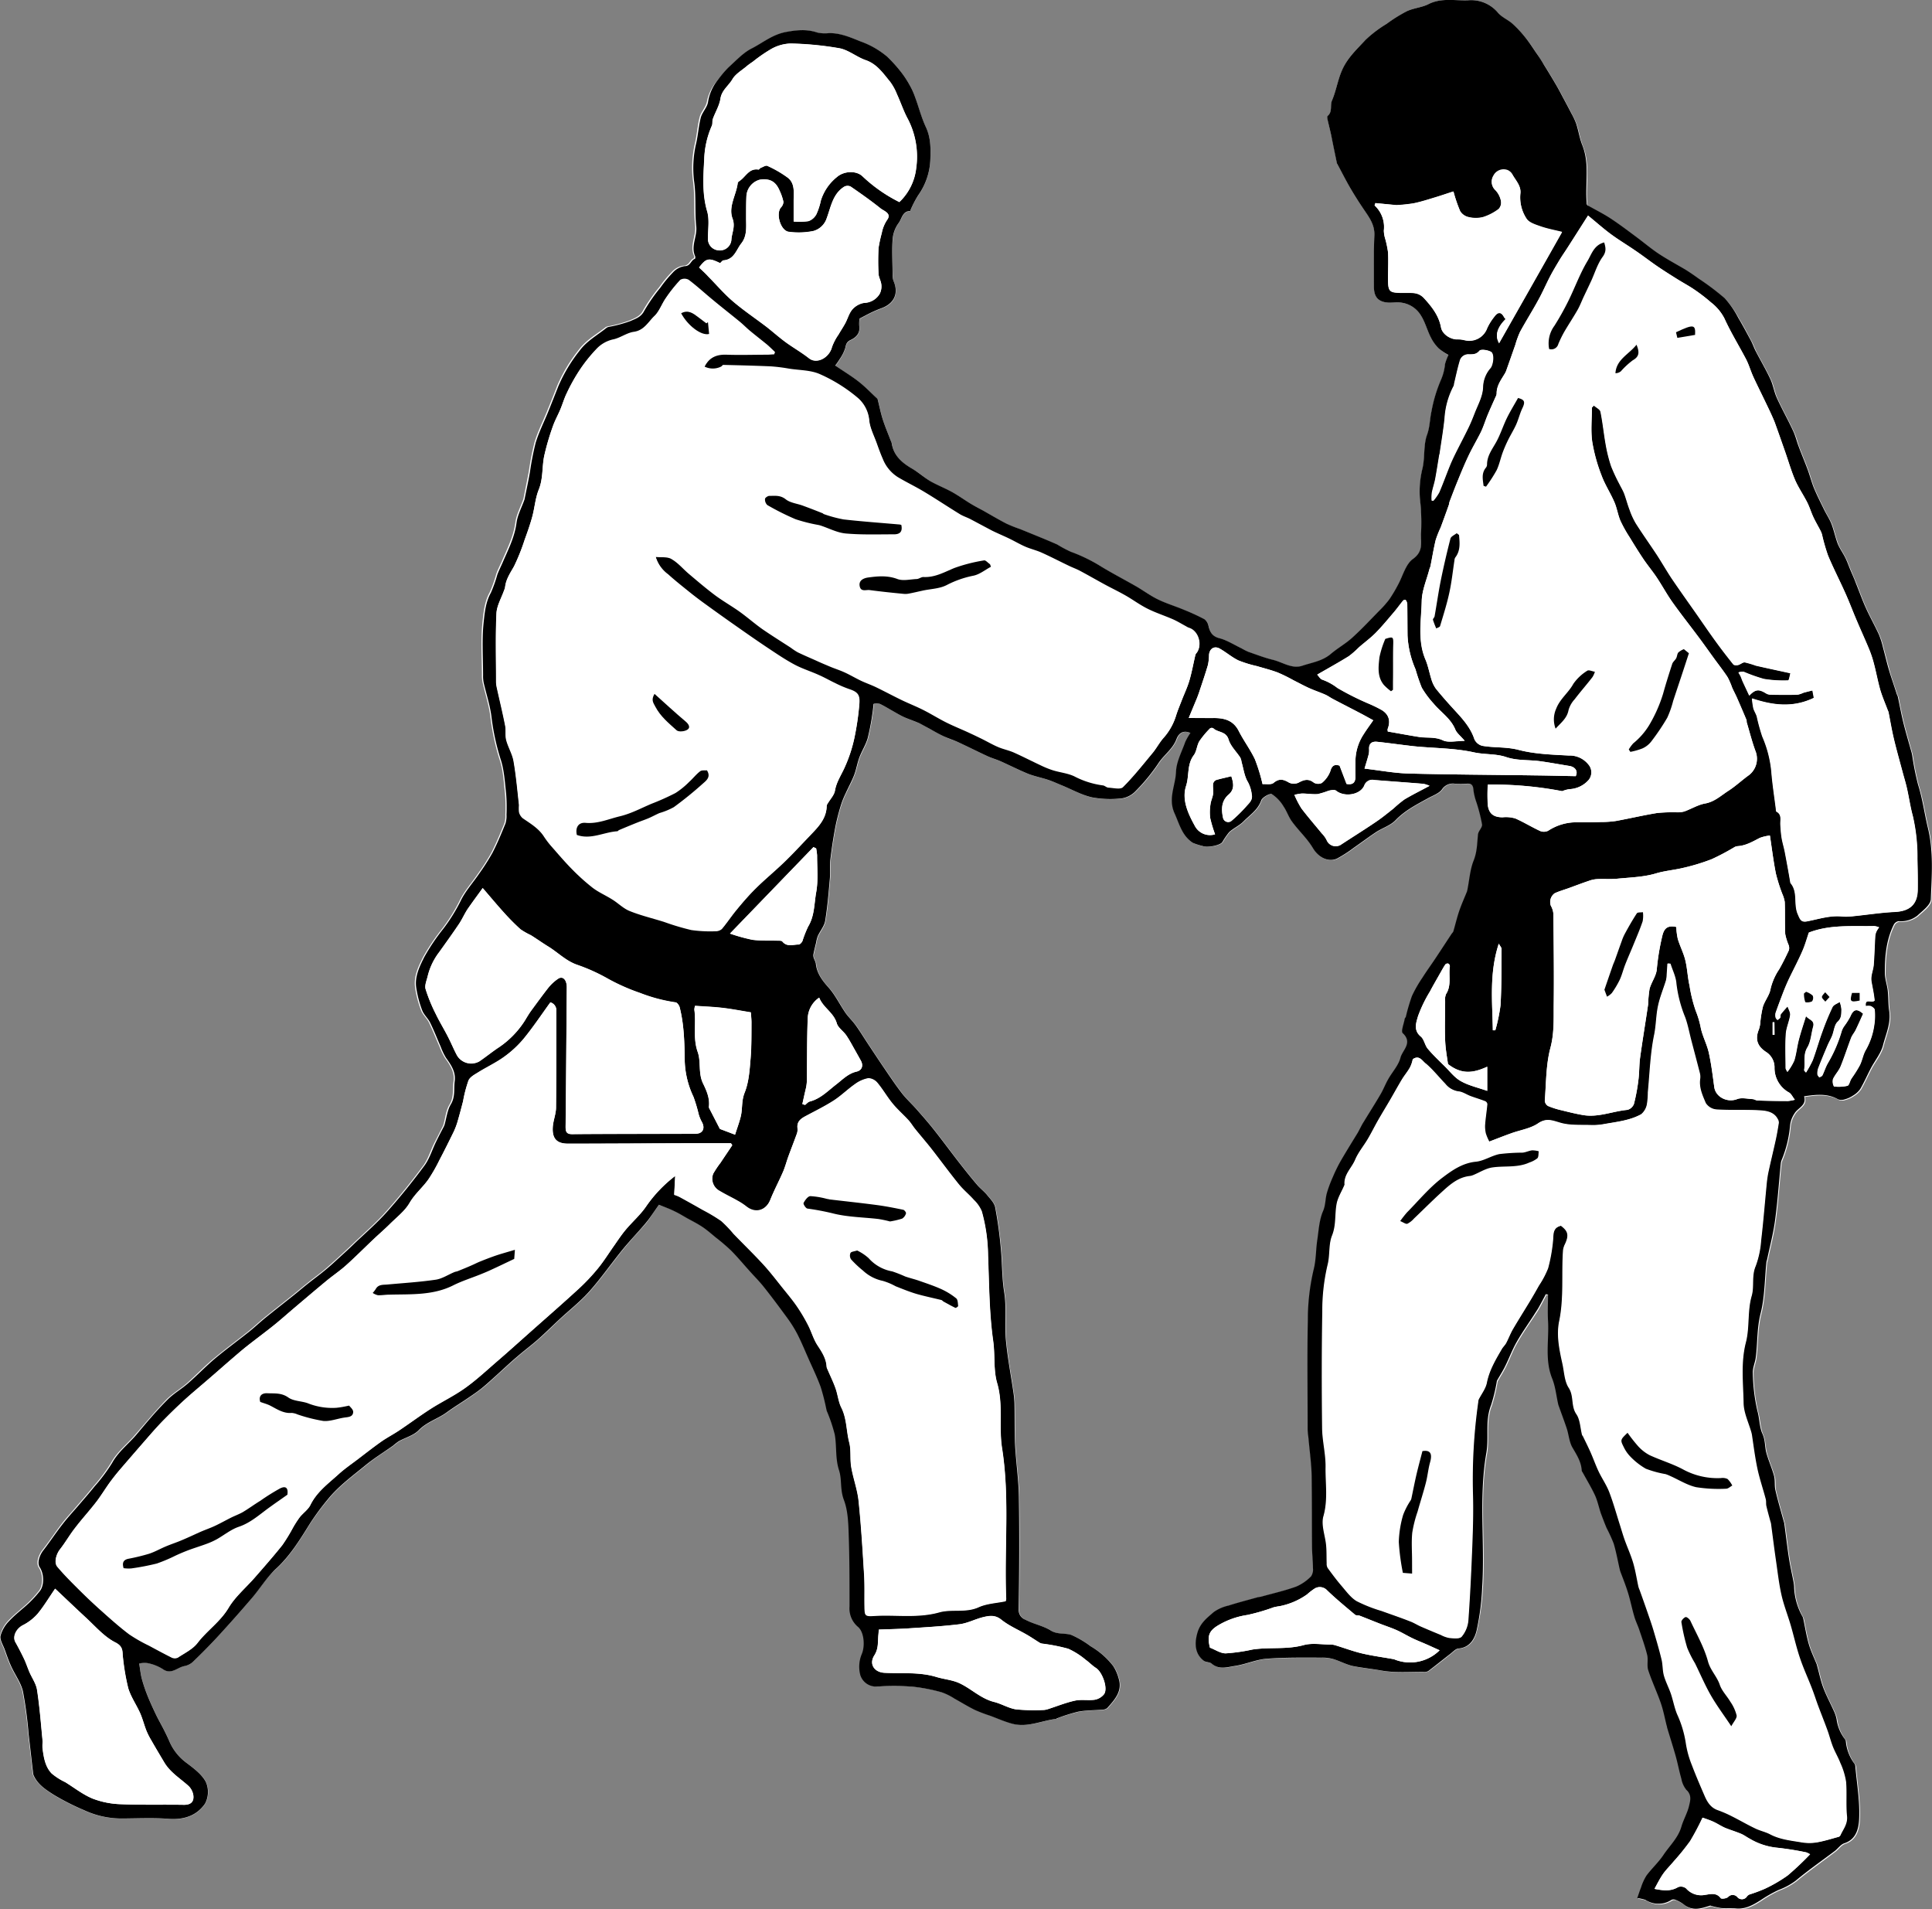 <svg xmlns="http://www.w3.org/2000/svg" viewBox="0 0 506.8 500.76"><rect x="0" y="0" width="506.8" height="500.76" fill="#808080" stroke="none"/><defs><style>.cls-1{fill:#fff;}</style></defs><g id="Layer_2" data-name="Layer 2"><g id="Layer_1-2" data-name="Layer 1"><path class="cls-1" d="M172.85,316c1.29.5,2.77,1,4.19,1.67,1.21.56,2.36,1.28,3.53,1.94,1.33.75,2.69,1.45,4,2.3s2.22,1.72,3.3,2.62a52.06,52.06,0,0,1,4.07,3.47c1.71,1.73,3.28,3.62,4.91,5.43,1.22,1.36,2.51,2.65,3.64,4.07,2.1,2.66,4.13,5.36,6.12,8.09a33.1,33.1,0,0,1,2.68,4.26c1,2.05,1.93,4.18,2.86,6.29,1.12,2.54,2.34,5,3.29,7.64a56.33,56.33,0,0,1,1.48,5.82c0,.11,0,.24.07.35a41.54,41.54,0,0,1,2.15,6.34c.54,3.06.08,6.2,1.1,9.29.82,2.47.29,5.19,1.29,7.84s1.16,6,1.26,9.06c.23,6.28.22,12.57.22,18.86a6.32,6.32,0,0,0,2.18,5.34c1.68,1.36,1.89,5,1.07,7.06a8.61,8.61,0,0,0-.42,5.62,4.33,4.33,0,0,0,4.5,3,62,62,0,0,1,9.34.05,46.18,46.18,0,0,1,7.53,1.47,15.52,15.52,0,0,1,3.32,1.64c1.81,1,3.57,2.08,5.41,3a40.31,40.31,0,0,0,4,1.52c1.92.71,3.81,1.55,5.78,2.08,3.95,1.06,7.64-.81,11.46-1.27.11,0,.2-.13.31-.17A44.67,44.67,0,0,1,283,449c2.05-.38,4.18-.34,6.27-.52a2.12,2.12,0,0,0,1.31-.43c1.91-2.19,4-4.36,3-7.67a11.65,11.65,0,0,0-1.43-3.31,20.19,20.19,0,0,0-3.11-3.23,22.19,22.19,0,0,0-2.85-2,25.39,25.39,0,0,0-5-2.94c-1.71-.58-3.63-.05-5.44-1.18-2-1.25-4.53-1.69-6.64-2.82a2.7,2.7,0,0,1-1.78-2.52c.15-9.83.21-19.67.06-29.5-.07-4.61-.77-9.21-1-13.82-.19-3.65-.09-7.32-.17-11a25.86,25.86,0,0,0-.3-3c-.66-4.54-1.54-9-1.95-13.61-.37-4.12.22-8.34-.43-12.39-.57-3.51-.53-7-.8-10.46a110.3,110.3,0,0,0-1.57-11.86c-.22-1.16-1.28-2.22-2.09-3.21s-1.81-1.72-2.62-2.67c-1.64-1.94-3.23-3.92-4.79-5.92-2.19-2.81-4.29-5.68-6.5-8.47-1.48-1.88-3.06-3.67-4.64-5.47-1.26-1.43-2.69-2.72-3.85-4.22-1.63-2.11-3.11-4.35-4.63-6.56s-2.84-4.24-4.25-6.37c-1.08-1.63-2.1-3.31-3.24-4.89-.82-1.14-1.87-2.11-2.67-3.26-1.49-2.16-2.65-4.62-4.38-6.56s-3.16-3.8-3.4-6.43a6.49,6.49,0,0,0-.44-1.12,2.53,2.53,0,0,1-.21-1.1c.2-1.08.48-2.15.74-3.23a8.45,8.45,0,0,1,.43-1.68c.62-1.34,1.71-2.58,1.94-4,.61-3.71.91-7.48,1.24-11.23.15-1.61-.06-3.25.12-4.85q.51-4.32,1.32-8.6a56.62,56.62,0,0,1,1.47-5.73,21.76,21.76,0,0,1,1.21-3c.72-1.6,1.59-3.14,2.22-4.78s.82-3.13,1.38-4.64c.64-1.69,1.66-3.24,2.17-5a60.49,60.49,0,0,0,1.23-6.33c.15-.87.22-1.76.34-2.75a4.61,4.61,0,0,1,1.63,0c1.09.5,2.11,1.16,3.17,1.74s2.13,1.25,3.24,1.76c1.28.59,2.64,1,3.93,1.57.95.43,1.83,1,2.76,1.48,1.24.66,2.48,1.36,3.76,2s2.46.93,3.65,1.48c2.61,1.21,5.17,2.5,7.78,3.71,1.09.5,2.26.82,3.36,1.3,2.39,1.07,4.72,2.29,7.15,3.26,1.71.69,3.56,1,5.32,1.62,1.31.43,2.56,1,3.84,1.54,2.58,1.06,5.08,2.48,7.76,3.07a25.92,25.92,0,0,0,7.87.24,6.42,6.42,0,0,0,3.62-2,50,50,0,0,0,5.82-7.11c1.45-2.25,3.78-3.76,4.79-6.4.37-1,1.31-2.67,3.66-1.63a15.56,15.56,0,0,0-1.36,2.38c-.91,2.59-2.33,5.19-2.42,7.83-.13,3.58-2.14,7-.39,10.86,1.3,2.88,2,6,4.84,7.77a15.68,15.68,0,0,0,2.59.82c1.09.43,4.38-.12,5.09-1a20.13,20.13,0,0,1,1.81-2.64c1.14-1,2.66-1.7,3.74-2.79,1.68-1.7,3.78-3,4.66-5.51.29-.84,2.27-2,2.81-1.66a9.86,9.86,0,0,1,3.06,3.22c.85,1.22,1.31,2.73,2.19,3.93,1.74,2.39,4,4.39,5.52,7s4.19,3.76,6.33,2.73a34.32,34.32,0,0,0,4.4-2.84c2-1.37,3.91-2.84,5.93-4.16,1.64-1.07,3.69-1.69,5-3.05,2.47-2.57,5.51-4.11,8.53-5.77,1.28-.71,2.88-1.24,3.67-2.33a3.41,3.41,0,0,1,3.38-1.48,24.05,24.05,0,0,0,3.06,0c1.49-.14,1.76.62,1.83,1.91a16.4,16.4,0,0,0,.79,3.08,44,44,0,0,1,1.44,5.7c.1.8-1,1.7-1.06,2.6-.25,2.31-.25,4.59-1.15,6.88s-1.11,5-1.62,7.57a4,4,0,0,1-.12.52c-.69,1.72-1.45,3.4-2.05,5.15s-1,3.55-1.53,5.32c-.08.26-.34.46-.49.7-1.42,2.16-2.83,4.32-4.26,6.47-1.1,1.65-2.27,3.25-3.33,4.93a34.63,34.63,0,0,0-2.77,4.83,49.92,49.92,0,0,0-1.61,5.47c-.07.21-.27.4-.31.61-.22,1.28-1,3.22-.49,3.72,2.68,2.53-.1,4.44-.61,6.41s-2.13,3.71-3.19,5.59c-.73,1.28-1.25,2.67-2,3.94-1.43,2.45-3,4.83-4.42,7.25-.57.95-1,2-1.61,2.93-1.49,2.5-3.06,5-4.52,7.48a41.09,41.09,0,0,0-2,4.1,32.93,32.93,0,0,0-1.58,4.25c-.42,1.54-.3,3.11-1,4.72-1,2.26-1.12,4.9-1.48,7.4-.38,2.66-.25,5.29-1,8a57.41,57.41,0,0,0-1.5,13.1c-.2,9.53-.07,19.07-.05,28.6,0,1,.19,2,.27,3,.28,3.08.71,6.16.78,9.25.13,6.23,0,12.46.1,18.69,0,1.85.23,3.7.24,5.56a3.23,3.23,0,0,1-.49,2.18,12.21,12.21,0,0,1-3.87,2.67c-3,1.08-6.11,1.79-9.18,2.64-.34.09-.71.1-1.06.2-2.51.7-5,1.35-7.51,2.14a10.89,10.89,0,0,0-3.88,1.69c-1.7,1.49-3.51,2.81-4.28,5.35-.85,2.85-.73,5.62,1.61,7.43.57.44,1.58.33,2.11.78,1.93,1.67,4.11.89,6.11.59,2.78-.41,5.47-1.66,8.24-1.88,4.84-.38,9.71-.26,14.56-.29a10.22,10.22,0,0,1,3,.38c1.79.54,3.48,1.5,5.3,1.86,2.41.46,4.86.71,7.29,1.14,3.67.66,7.51.3,11.28.35a1.81,1.81,0,0,0,1.05-.23c2-1.49,3.88-3,5.83-4.55.66-.51,1.35-1.3,2.08-1.35,3-.24,4.21-2.51,4.73-4.66A65.69,65.69,0,0,0,389,416.59c.76-11.76-1-23.59,1.1-35.34.71-4.11-.4-8.42,1.24-12.52a43.55,43.55,0,0,0,1.51-6.28,1,1,0,0,1,.14-.32c.69-1.21,1.45-2.39,2.06-3.64,1-2,1.79-4.2,2.91-6.16,1.39-2.47,3-4.79,4.58-7.17.42-.66.88-1.29,1.26-2,.66-1.17,1.28-2.36,1.91-3.54l.57.11c0,2.29-.12,4.59,0,6.88.3,5-.94,10.16,1.08,15.13.87,2.14,1.08,4.53,1.6,6.81a5.08,5.08,0,0,0,.17.51c.71,2,1.47,4,2.13,6,.53,1.63.63,3.48,1.48,4.9,1.13,1.89,2.25,3.68,2.38,5.93,0,.21.2.4.3.6,1.08,2,2.26,3.88,3.19,5.92.69,1.52,1,3.2,1.56,4.79.44,1.29.95,2.55,1.49,3.8a39.92,39.92,0,0,1,1.85,4.06c.65,2.18,1.05,4.43,1.56,6.66.06.23.11.47.19.69.66,1.84,1.4,3.67,2,5.54s1,4.11,1.63,6.14c.35,1.22.93,2.38,1.33,3.59.74,2.21,1.54,4.41,2.09,6.67.3,1.26-.14,2.72.26,3.92,1,2.92,2.28,5.71,3.29,8.61.68,1.94,1.05,4,1.56,6,0,.11,0,.24.07.35.76,2.53,1.57,5,2.29,7.59.54,1.95.91,3.95,1.47,5.89a6.58,6.58,0,0,0,1.36,3c1.43,1.31,1,2.8.66,4.14-.46,1.86-1.49,3.57-2,5.42-.84,2.95-3.07,5-4.69,7.41-1.29,1.94-3.06,3.55-4.47,5.43a13.56,13.56,0,0,0-1.43,3.11c-.37.91-.66,1.84-1,2.83a8.84,8.84,0,0,1,2.18.46,6.22,6.22,0,0,0,6.78,0,1.26,1.26,0,0,1,1-.06,9.79,9.79,0,0,1,2.2,1.21c2.41,2,4.82,1,7,.33a21.11,21.11,0,0,0,2.8.65c1.31.12,2.65,0,4,.12,2.5.21,4.48-.95,6.47-2.22a34.39,34.39,0,0,1,4.64-2.64,17.89,17.89,0,0,0,4.52-2.45c3.29-2.72,6.8-5.18,10.21-7.76.88-.67,1.59-1.75,2.57-2.06,3.21-1.05,3.73-4.12,3.84-6.4.21-4.56-.61-9.17-1-13.76a1.48,1.48,0,0,0-.22-.68,11.45,11.45,0,0,1-2.26-5.8,1.19,1.19,0,0,0-.25-.65,10.79,10.79,0,0,1-2.18-5.2,8.75,8.75,0,0,0-.71-2.15c-.91-2.05-2-4-2.78-6.12-.68-1.82-1.07-3.75-1.59-5.64-.05-.17-.08-.34-.14-.51-.7-1.76-1.55-3.48-2.07-5.29-.63-2.18-1-4.43-1.45-6.65a2.32,2.32,0,0,0-.16-.51,17,17,0,0,1-2.24-7.54,8.59,8.59,0,0,0-.16-1.6c-.39-2.08-.88-4.14-1.2-6.23-.46-3-.81-6.07-1.22-9.11a3.23,3.23,0,0,0-.14-.51c-.74-2.74-1.55-5.46-2.19-8.23-.29-1.21,0-2.55-.36-3.74-.57-2.11-1.5-4.12-2.06-6.23-.43-1.59-.27-3.2-1-4.87s-.73-3.92-1.3-5.93a47.85,47.85,0,0,1-1.21-10c-.07-1.33.6-2.69.77-4.05.5-3.85.29-7.71,1.28-11.59,1.09-4.31,1.05-8.92,1.51-13.39a5.84,5.84,0,0,1,.18-.69c.71-3.42,1.63-6.82,2.09-10.28.67-4.94,1-9.93,1.5-14.9a3.78,3.78,0,0,1,.2-.87,30.35,30.35,0,0,0,2.25-9.25,7,7,0,0,1,1.13-3c.88-1.53,3.28-2.11,2.54-4.54,3.2-.46,6.12-.8,8.92.8a2.59,2.59,0,0,0,1.74,0,7.18,7.18,0,0,0,2.19-1,6,6,0,0,0,1.91-1.76c1-1.76,1.83-3.64,2.78-5.44,1.06-2,2.63-3.84,3.16-6,.75-2.94,2.12-5.82,1.62-9-.28-1.76-.18-3.57-.38-5.34-.17-1.52-.73-3-.75-4.52,0-4.4.34-8.77,2.36-12.8a1.75,1.75,0,0,1,1.28-.88,6.88,6.88,0,0,0,4.89-1.45c1.38-1.26,3.46-2.8,3.52-4.29.26-6.22.75-12.46-.76-18.7-.91-3.76-1.4-7.62-2.58-11.35a72,72,0,0,1-1.54-7.68c-.05-.23-.08-.47-.15-.7-.72-2.62-1.51-5.22-2.16-7.85-.56-2.26-1-4.57-1.46-6.85a6,6,0,0,0-.27-.65c-.68-2.05-1.42-4.09-2-6.16s-1.05-4-1.6-6a22.42,22.42,0,0,0-1.08-3.46c-1.07-2.34-2.34-4.58-3.4-6.92s-1.81-4.49-2.71-6.73c-.46-1.14-.95-2.27-1.42-3.41s-.81-2.12-1.31-3.14c-.61-1.26-1.47-2.42-2-3.71-.65-1.66-1-3.46-1.62-5.13-.51-1.3-1.31-2.48-1.93-3.74-.94-1.93-1.91-3.85-2.73-5.83-.64-1.54-1-3.17-1.6-4.73-.73-2-1.56-3.93-2.3-5.91-.51-1.34-.82-2.75-1.41-4-1-2.21-2.17-4.35-3.25-6.53-.49-1-1-2-1.39-3-.53-1.42-.8-3-1.45-4.32-1.13-2.41-2.48-4.71-3.71-7.07-.49-.95-.84-2-1.33-2.9-1.08-2-2.13-4.09-3.33-6a23.82,23.82,0,0,0-3.58-5.1,66.13,66.13,0,0,0-6.8-5.13c-1.19-.86-2.4-1.7-3.65-2.47-2.24-1.37-4.58-2.59-6.75-4s-4-3-6-4.49c-2.23-1.66-4.45-3.34-6.78-4.87-1.85-1.21-3.84-2.2-5.77-3.29-.33,0-.45-.36-.48-.71-.46-5.07.85-10.26-1.16-15.24-.7-1.77-1-3.7-1.56-5.53a18.49,18.49,0,0,0-1.28-2.75c-.72-1.41-1.48-2.81-2.22-4.2-.62-1.16-1.22-2.32-1.89-3.45-1-1.75-2.08-3.48-3.15-5.2-.65-1-1.33-2.06-2-3.08-.9-1.32-1.76-2.69-2.77-3.93a30.12,30.12,0,0,0-3.4-3.65c-1.18-1-2.8-1.68-3.79-2.87A9.2,9.2,0,0,0,385.08.08c-3.44.14-7-.68-10.32,1-1.74.89-3.86,1-5.64,1.84a38,38,0,0,0-5.34,3.33,31.78,31.78,0,0,0-5.55,4.21c-2,2.12-4.05,4-5.55,6.73-1.66,3-2,6.23-3.26,9.22-.53,1.23.2,2.87-1.14,4-.19.16,0,.81.05,1.21.29,1.35.64,2.7.93,4,.51,2.4,1,4.81,1.47,7.22,0,.11.12.2.17.3,1.11,2,2.16,4.13,3.32,6.15,1,1.78,2.13,3.52,3.28,5.22,1.51,2.23,3.19,4.27,3.05,7.27-.2,4.49-.11,9-.11,13.49,0,2.75,1.23,4,4,4.12,1.08,0,2.17-.09,3.24,0a7.07,7.07,0,0,1,5.06,3.32c1.16,1.79,1.71,4,2.67,5.89a10.6,10.6,0,0,0,2.06,2.82A15.11,15.11,0,0,0,380,93.17a14.88,14.88,0,0,0-.9,2.37,13.68,13.68,0,0,1-1,4,37.91,37.91,0,0,0-2.55,8.39c-.46,2-.41,4.1-1.17,6.19-1,2.74-.51,5.84-1.2,8.83a24.94,24.94,0,0,0-.52,9.32,54.51,54.51,0,0,1,.12,8.09c0,2.33.54,4.43-2.11,6.34-1.94,1.39-2.65,4.48-3.93,6.8a38.12,38.12,0,0,1-2.27,3.8,27.87,27.87,0,0,1-2.66,3c-2.33,2.38-4.6,4.82-7.07,7.05-1.74,1.58-3.85,2.74-5.64,4.27-2.17,1.84-4.89,2.22-7.41,3.06-2.77.93-5.17-.92-7.73-1.54-2.18-.53-4.29-1.35-6.42-2.09a16.5,16.5,0,0,1-1.78-.9c-1.92-.92-3.77-2.15-5.79-2.66s-2.5-1.55-2.9-3.17a3,3,0,0,0-1.06-1.82,56.6,56.6,0,0,0-5.48-2.52c-2.23-.93-4.56-1.63-6.72-2.68-2-1-3.8-2.32-5.72-3.43-3-1.72-6.07-3.3-9-5.08a42.7,42.7,0,0,0-8.16-4,33.82,33.82,0,0,1-3.55-1.9c-1.15-.56-2.36-1-3.56-1.52l-2.61-1.07-3.51-1.43a37.27,37.27,0,0,1-3.64-1.45c-2.13-1.1-4.19-2.33-6.28-3.51-1.19-.67-2.4-1.32-3.57-2-1.49-.91-2.92-2-4.45-2.8-1.81-1-3.76-1.72-5.54-2.75-1.63-1-3-2.27-4.68-3.22-2.76-1.58-5.06-3.45-5.59-6.83a2.79,2.79,0,0,0-.25-.66c-.7-1.85-1.49-3.68-2.09-5.57-.55-1.72-.89-3.51-1.34-5.26a1,1,0,0,0-.32-.39c-1.53-1.43-3-2.95-4.63-4.24-1.83-1.43-3.83-2.64-6.18-4.23.29-.41.79-1,1.19-1.73a10.53,10.53,0,0,0,1.42-2.82c.21-1,.37-1.68,1.43-2.17,1.45-.67,2.54-1.77,2.26-3.67a9.23,9.23,0,0,1,.08-1.94c1.15-.59,2.1-1.13,3.09-1.6s1.94-.85,2.92-1.22c3.16-1.22,4.25-3.83,2.92-7a4.2,4.2,0,0,1-.27-1.58c-.05-3-.22-6.12,0-9.16a8.25,8.25,0,0,1,1.54-4.51c.9-1.07,1-3.1,3-3.15.07,0,.13-.31.21-.46a28.88,28.88,0,0,1,1.89-3.62,17.27,17.27,0,0,0,3.23-9.54c.1-2.83.12-5.65-1.17-8.39-1.2-2.55-1.91-5.33-2.88-8a17.62,17.62,0,0,0-1.22-2.78,26.07,26.07,0,0,0-2.27-3.52,38.26,38.26,0,0,0-3.76-4.18,22.52,22.52,0,0,0-7-4c-2.71-1.09-5.32-2.23-8.3-2.17a9.05,9.05,0,0,1-3-.15c-2.77-.93-5.32-.69-8.24-.15-3.54.66-6,2.8-8.94,4.29-2.3,1.19-4.19,3.25-6.15,5A27.31,27.31,0,0,0,188.27,21a12.2,12.2,0,0,0-2.84,5.63c-.23,1.45-1.56,2.7-1.92,4.16-.54,2.18-.69,4.43-1.19,6.66a28.09,28.09,0,0,0-.54,10c.54,3.9.15,7.92.56,11.84.28,2.66-1.5,5.17-.28,7.8.09.18,0,.64-.09.68-1.06.36-1.11,1.91-2.68,1.91a5.18,5.18,0,0,0-3.07,1.65,33,33,0,0,0-3.3,4,44.44,44.44,0,0,0-4.23,6.08c-.83,1.65-2.3,2.07-3.59,2.66a34.47,34.47,0,0,1-5.6,1.52,1.86,1.86,0,0,0-.67.25c-2.42,1.91-5.17,3.38-7.08,6a41,41,0,0,0-5.53,9.2c-.92,2.35-1.84,4.7-2.79,7-1.08,2.64-2.38,5.22-3.21,7.94a72.86,72.86,0,0,0-1.5,7.68c-.46,2.4-.95,4.79-1.42,7.18a1.15,1.15,0,0,1-.06.17c-.71,2-1.78,4-2.05,6-.49,3.78-2.19,7-3.65,10.43-.46,1-1,2.08-1.38,3.15a35.44,35.44,0,0,1-1.7,4.77c-1.35,2.41-1.61,5.13-1.88,7.65-.51,4.62-.17,9.34-.16,14a8.65,8.65,0,0,0,.17,2c.66,2.88,1.59,5.71,2,8.62A61.19,61.19,0,0,0,131,199.07c1,2.86,1.13,6,1.47,9.06a47,47,0,0,1,.09,5.57,6.49,6.49,0,0,1-.27,2.3c-1.05,2.57-2.11,5.16-3.38,7.62a56.37,56.37,0,0,1-3.53,5.54c-1.64,2.43-3.7,4.66-4.92,7.29a45.56,45.56,0,0,1-4.49,7.17,54.45,54.45,0,0,0-5,7.44c-1.29,2.6-2.53,5.15-2.07,8.09a28.63,28.63,0,0,0,1.54,5.83c.44,1.18,1.52,2.09,2.09,3.24,1,2.07,1.86,4.24,2.79,6.36a16.24,16.24,0,0,0,1.38,2.88c1.33,1.87,2.63,3.71,2.27,6.18-.29,2,.15,4-1,6-1,1.56-1.14,3.59-1.67,5.42a6.28,6.28,0,0,1-.37.79c-.65,1.31-1.31,2.62-2,3.94-1,2-1.63,4.24-2.94,6-3.09,4.16-6.35,8.22-9.8,12.08-2.62,2.93-5.62,5.52-8.48,8.24-1.63,1.56-3.29,3.08-4.95,4.6-1,.87-1.93,1.74-2.93,2.56-1.46,1.18-3,2.29-4.42,3.46-1.14.9-2.23,1.84-3.36,2.75-2.6,2.08-5.23,4.13-7.82,6.23-1.44,1.18-2.8,2.47-4.26,3.64-3,2.38-6.06,4.63-9,7.08-2.43,2-4.64,4.35-7,6.44-1.74,1.52-3.81,2.68-5.41,4.33-2.79,2.88-5.37,6-8,9-2.12,2.53-4.81,4.52-6.46,7.52a45,45,0,0,1-4.58,6.13c-1.49,1.86-3.06,3.64-4.6,5.44-1.27,1.49-2.6,2.91-3.79,4.46-1.7,2.23-3.24,4.58-5,6.8-1.14,1.47-1.67,3.49-1,4.53,1.19,1.74,1.26,4.76,0,6.27a31.19,31.19,0,0,1-2.85,3.12c-1.7,1.59-3.59,3-5.17,4.69A8.83,8.83,0,0,0,0,429.06c-.21,1.07.65,2.38,1.08,3.56.54,1.49,1.05,3,1.71,4.44,1,2.21,2.56,4.28,3.09,6.59A106.7,106.7,0,0,1,7.4,454.86c.41,3.45.78,6.9,1.19,10.35a2.26,2.26,0,0,0,.3.82c1.13,2.15,3.15,3.44,5,4.67a63,63,0,0,0,8,4.07A23.34,23.34,0,0,0,31.78,477c4.2,0,8.41-.24,12.58.09,4,.31,7.35-.85,9.49-4a6.58,6.58,0,0,0,.2-5.67c-1-2-3.15-3.53-5-4.95a13.7,13.7,0,0,1-4.62-5.78c-.42-1-.92-2-1.42-3-.68-1.35-1.44-2.66-2.09-4-.78-1.63-1.54-3.27-2.21-4.94a41.55,41.55,0,0,1-1.5-4.45c-.32-1.18-.43-2.41-.69-4a6.43,6.43,0,0,1,2.12-.12,11.63,11.63,0,0,1,4,1.54c2.27,1.67,3.87-.41,5.75-.75a4.54,4.54,0,0,0,2.27-1.14c2.31-2.23,4.57-4.51,6.74-6.87q4.26-4.64,8.36-9.42c2.21-2.59,4-5.58,6.52-7.85,3.83-3.48,6.47-7.83,9.11-12.07A65.93,65.93,0,0,1,86,393.41c2.81-3.51,6.6-6.26,10.13-9.16,2.22-1.84,4.71-3.36,7.06-5a15.43,15.43,0,0,1,1.46-1.13c1.75-1,3.9-1.53,5.24-2.9,2.14-2.2,5-3,7.37-4.7,1.74-1.28,3.6-2.4,5.39-3.62,1.28-.87,2.57-1.75,3.79-2.71s2.39-2.08,3.57-3.13c1.92-1.73,3.81-3.5,5.77-5.19,1.75-1.51,3.62-2.9,5.36-4.43,2-1.74,3.82-3.59,5.75-5.38,2.62-2.43,5.47-4.66,7.83-7.33,3.13-3.52,5.83-7.42,8.81-11.08,1.91-2.35,4-4.53,6-6.86C170.59,319.4,171.53,317.89,172.85,316Z"/><path d="M172.85,316c-1.32,1.85-2.26,3.36-3.38,4.71-1.94,2.33-4.06,4.51-6,6.86-3,3.66-5.68,7.56-8.81,11.08-2.36,2.67-5.21,4.9-7.83,7.33-1.93,1.79-3.79,3.64-5.75,5.38-1.74,1.53-3.61,2.92-5.36,4.43-2,1.69-3.85,3.46-5.77,5.19-1.18,1.05-2.34,2.14-3.57,3.13s-2.51,1.84-3.79,2.71c-1.79,1.22-3.65,2.34-5.39,3.62-2.35,1.72-5.23,2.5-7.37,4.7-1.34,1.37-3.49,1.93-5.24,2.9a15.43,15.43,0,0,0-1.46,1.13c-2.35,1.68-4.84,3.2-7.06,5-3.53,2.9-7.32,5.65-10.13,9.16a65.93,65.93,0,0,0-4.59,6.23c-2.64,4.24-5.28,8.59-9.11,12.07C69.78,414,68,417,65.75,419.56q-4.11,4.79-8.36,9.42c-2.17,2.36-4.43,4.64-6.74,6.87A4.54,4.54,0,0,1,48.38,437c-1.88.34-3.48,2.42-5.75.75a11.63,11.63,0,0,0-4-1.54,6.43,6.43,0,0,0-2.12.12c.26,1.56.37,2.79.69,4a41.55,41.55,0,0,0,1.5,4.45c.67,1.67,1.43,3.31,2.21,4.94.65,1.35,1.41,2.66,2.09,4,.5,1,1,2,1.42,3A13.7,13.7,0,0,0,49,462.45c1.88,1.42,4,3,5,4.95a6.58,6.58,0,0,1-.2,5.67c-2.14,3.13-5.49,4.29-9.49,4-4.17-.33-8.38-.1-12.58-.09A23.34,23.34,0,0,1,22,474.77a63,63,0,0,1-8-4.07c-1.9-1.23-3.92-2.52-5-4.67a2.26,2.26,0,0,1-.3-.82c-.41-3.45-.78-6.9-1.19-10.35a106.7,106.7,0,0,0-1.49-11.21c-.53-2.31-2.09-4.38-3.09-6.59-.66-1.44-1.17-2.95-1.71-4.44-.43-1.18-1.29-2.49-1.08-3.56a8.83,8.83,0,0,1,2.27-3.89c1.58-1.7,3.47-3.1,5.17-4.69a31.19,31.19,0,0,0,2.85-3.12c1.22-1.51,1.15-4.53,0-6.27-.71-1-.18-3.06,1-4.53,1.71-2.22,3.25-4.57,5-6.8,1.19-1.55,2.52-3,3.79-4.46,1.54-1.8,3.11-3.58,4.6-5.44a45,45,0,0,0,4.58-6.13c1.65-3,4.34-5,6.46-7.52,2.58-3.08,5.16-6.17,8-9,1.6-1.65,3.67-2.81,5.41-4.33,2.4-2.09,4.61-4.4,7-6.44,2.92-2.45,6-4.7,9-7.08,1.46-1.17,2.82-2.46,4.26-3.64,2.59-2.1,5.22-4.15,7.82-6.23,1.13-.91,2.22-1.85,3.36-2.75,1.46-1.17,3-2.28,4.42-3.46,1-.82,2-1.69,2.93-2.56,1.66-1.52,3.32-3,4.95-4.6,2.86-2.72,5.86-5.31,8.48-8.24,3.45-3.86,6.71-7.92,9.8-12.08,1.31-1.75,2-4,2.94-6,.64-1.32,1.3-2.63,2-3.94a6.28,6.28,0,0,0,.37-.79c.53-1.83.72-3.86,1.67-5.42,1.19-2,.75-4,1-6,.36-2.47-.94-4.31-2.27-6.18a16.24,16.24,0,0,1-1.38-2.88c-.93-2.12-1.77-4.29-2.79-6.36-.57-1.15-1.65-2.06-2.09-3.24a28.63,28.63,0,0,1-1.54-5.83c-.46-2.94.78-5.49,2.07-8.09a54.45,54.45,0,0,1,5-7.44,45.56,45.56,0,0,0,4.49-7.17c1.22-2.63,3.28-4.86,4.92-7.29a56.37,56.37,0,0,0,3.53-5.54c1.27-2.46,2.33-5.05,3.38-7.62a6.49,6.49,0,0,0,.27-2.3,47,47,0,0,0-.09-5.57c-.34-3-.51-6.2-1.47-9.06a61.19,61.19,0,0,1-2.41-11.32c-.4-2.91-1.33-5.74-2-8.62a8.65,8.65,0,0,1-.17-2c0-4.67-.35-9.39.16-14,.27-2.52.53-5.24,1.88-7.65a35.44,35.44,0,0,0,1.7-4.77c.4-1.07.92-2.1,1.38-3.15,1.46-3.39,3.16-6.65,3.65-10.43.27-2.06,1.34-4,2.05-6a1.15,1.15,0,0,0,.06-.17c.47-2.39,1-4.78,1.42-7.18a72.86,72.86,0,0,1,1.5-7.68c.83-2.72,2.13-5.3,3.21-7.94.95-2.34,1.87-4.69,2.79-7a41,41,0,0,1,5.53-9.2c1.91-2.58,4.66-4.05,7.08-6a1.86,1.86,0,0,1,.67-.25,34.47,34.47,0,0,0,5.6-1.52c1.29-.59,2.76-1,3.59-2.66a44.44,44.44,0,0,1,4.23-6.08,33,33,0,0,1,3.3-4,5.18,5.18,0,0,1,3.07-1.65c1.57,0,1.62-1.55,2.68-1.91.1,0,.18-.5.09-.68-1.22-2.63.56-5.14.28-7.8-.41-3.92,0-7.94-.56-11.84a28.09,28.09,0,0,1,.54-10c.5-2.23.65-4.48,1.19-6.66.36-1.46,1.69-2.71,1.92-4.16A12.2,12.2,0,0,1,188.27,21a27.31,27.31,0,0,1,2.82-3.32c2-1.79,3.85-3.85,6.15-5,2.91-1.49,5.4-3.63,8.94-4.29,2.92-.54,5.47-.78,8.24.15a9.05,9.05,0,0,0,3,.15c3-.06,5.59,1.08,8.3,2.17a22.52,22.52,0,0,1,7,4,38.26,38.26,0,0,1,3.76,4.18,26.07,26.07,0,0,1,2.27,3.52A17.62,17.62,0,0,1,240,25.35c1,2.66,1.68,5.44,2.88,8,1.29,2.74,1.27,5.56,1.17,8.39a17.27,17.27,0,0,1-3.23,9.54,28.88,28.88,0,0,0-1.89,3.62c-.08.15-.14.46-.21.46-2,0-2.15,2.08-3,3.15A8.25,8.25,0,0,0,234.14,63c-.21,3,0,6.11,0,9.16a4.2,4.2,0,0,0,.27,1.58c1.33,3.12.24,5.73-2.92,7-1,.37-2,.78-2.92,1.22s-1.94,1-3.09,1.6a9.23,9.23,0,0,0-.08,1.94c.28,1.9-.81,3-2.26,3.67-1.06.49-1.22,1.18-1.43,2.17a10.53,10.53,0,0,1-1.42,2.82c-.4.69-.9,1.32-1.19,1.73,2.35,1.59,4.35,2.8,6.18,4.23,1.64,1.29,3.1,2.81,4.63,4.24a1,1,0,0,1,.32.39c.45,1.75.79,3.54,1.34,5.26.6,1.89,1.39,3.72,2.09,5.57a2.79,2.79,0,0,1,.25.66c.53,3.38,2.83,5.25,5.59,6.83,1.64,1,3.05,2.27,4.68,3.22,1.78,1,3.73,1.76,5.54,2.75,1.53.84,3,1.89,4.45,2.8,1.17.72,2.38,1.37,3.57,2,2.09,1.18,4.15,2.41,6.28,3.51a37.27,37.27,0,0,0,3.64,1.45l3.51,1.43,2.61,1.07c1.2.5,2.41,1,3.56,1.52a33.82,33.82,0,0,0,3.55,1.9,42.7,42.7,0,0,1,8.16,4c2.95,1.78,6,3.36,9,5.08,1.92,1.11,3.73,2.46,5.72,3.43,2.16,1.05,4.49,1.75,6.72,2.68a56.6,56.6,0,0,1,5.48,2.52,3,3,0,0,1,1.06,1.82c.4,1.62,1,2.69,2.9,3.17s3.87,1.74,5.79,2.66a16.5,16.5,0,0,0,1.78.9c2.13.74,4.24,1.56,6.42,2.09,2.56.62,5,2.47,7.73,1.54,2.52-.84,5.24-1.22,7.41-3.06,1.79-1.53,3.9-2.69,5.64-4.27,2.47-2.23,4.74-4.67,7.07-7.05a27.87,27.87,0,0,0,2.66-3,38.12,38.12,0,0,0,2.27-3.8c1.28-2.32,2-5.41,3.93-6.8,2.65-1.91,2.12-4,2.11-6.34a54.51,54.51,0,0,0-.12-8.09,24.94,24.94,0,0,1,.52-9.32c.69-3,.21-6.09,1.2-8.83.76-2.09.71-4.15,1.17-6.19a37.91,37.91,0,0,1,2.55-8.39,13.68,13.68,0,0,0,1-4,14.88,14.88,0,0,1,.9-2.37,15.11,15.11,0,0,1-2.52-1.68,10.6,10.6,0,0,1-2.06-2.82c-1-1.93-1.51-4.1-2.67-5.89a7.07,7.07,0,0,0-5.06-3.32c-1.07-.13-2.16,0-3.24,0-2.76-.11-4-1.37-4-4.12,0-4.5-.09-9,.11-13.49.14-3-1.54-5-3.05-7.27-1.15-1.7-2.25-3.44-3.28-5.22-1.16-2-2.21-4.1-3.32-6.15,0-.1-.15-.19-.17-.3-.49-2.41-1-4.82-1.47-7.22-.29-1.35-.64-2.7-.93-4-.08-.4-.24-1.05-.05-1.21,1.34-1.09.61-2.73,1.14-4,1.29-3,1.6-6.24,3.26-9.22,1.5-2.69,3.6-4.61,5.55-6.73a31.78,31.78,0,0,1,5.55-4.21,38,38,0,0,1,5.34-3.33c1.78-.83,3.9-.95,5.64-1.84,3.36-1.7,6.88-.88,10.32-1A9.2,9.2,0,0,1,393,3.39c1,1.19,2.61,1.82,3.79,2.87a30.12,30.12,0,0,1,3.4,3.65c1,1.24,1.87,2.61,2.77,3.93.7,1,1.38,2,2,3.08,1.07,1.72,2.13,3.45,3.15,5.2.67,1.13,1.27,2.29,1.89,3.45.74,1.39,1.5,2.79,2.22,4.2a18.49,18.49,0,0,1,1.28,2.75c.58,1.83.86,3.76,1.56,5.53,2,5,.7,10.17,1.16,15.24,0,.35.15.68.48.71,1.93,1.09,3.92,2.08,5.77,3.29,2.33,1.53,4.55,3.21,6.78,4.87,2,1.48,3.9,3.11,6,4.49s4.51,2.68,6.75,4c1.25.77,2.46,1.61,3.65,2.47a66.13,66.13,0,0,1,6.8,5.13A23.82,23.82,0,0,1,456,83.4c1.2,2,2.25,4,3.33,6,.49.94.84,2,1.33,2.9,1.23,2.36,2.58,4.66,3.71,7.07.65,1.36.92,2.9,1.45,4.32.39,1,.9,2,1.39,3,1.08,2.18,2.25,4.32,3.25,6.53.59,1.3.9,2.71,1.41,4,.74,2,1.57,3.93,2.3,5.91.58,1.56,1,3.19,1.6,4.73.82,2,1.79,3.9,2.73,5.83.62,1.26,1.42,2.44,1.93,3.74.64,1.67,1,3.47,1.62,5.13.51,1.29,1.37,2.45,2,3.71.5,1,.88,2.09,1.31,3.14s1,2.27,1.42,3.41c.9,2.24,1.71,4.52,2.71,6.73s2.33,4.58,3.4,6.92a22.42,22.42,0,0,1,1.08,3.46c.55,2,1,4,1.6,6s1.36,4.11,2,6.16a6,6,0,0,1,.27.65c.49,2.28.9,4.59,1.46,6.85.65,2.63,1.44,5.23,2.16,7.85.07.23.1.47.15.7a72,72,0,0,0,1.54,7.68c1.18,3.73,1.67,7.59,2.58,11.35,1.51,6.24,1,12.48.76,18.7-.06,1.49-2.14,3-3.52,4.29a6.88,6.88,0,0,1-4.89,1.45,1.75,1.75,0,0,0-1.28.88c-2,4-2.41,8.4-2.36,12.8,0,1.51.58,3,.75,4.52.2,1.77.1,3.58.38,5.34.5,3.22-.87,6.1-1.62,9-.53,2.12-2.1,4-3.16,6-.95,1.8-1.76,3.68-2.78,5.44a6,6,0,0,1-1.91,1.76,7.18,7.18,0,0,1-2.19,1,2.59,2.59,0,0,1-1.74,0c-2.8-1.6-5.72-1.26-8.92-.8.74,2.43-1.66,3-2.54,4.54a7,7,0,0,0-1.13,3,30.35,30.35,0,0,1-2.25,9.25,3.78,3.78,0,0,0-.2.87c-.49,5-.83,10-1.5,14.9-.46,3.46-1.38,6.86-2.09,10.28a5.84,5.84,0,0,0-.18.69c-.46,4.47-.42,9.08-1.51,13.39-1,3.88-.78,7.74-1.28,11.59-.17,1.36-.84,2.72-.77,4.05a47.85,47.85,0,0,0,1.21,10c.57,2,.51,4.2,1.3,5.93s.61,3.28,1,4.87c.56,2.11,1.49,4.12,2.06,6.23.32,1.19.07,2.53.36,3.74.64,2.77,1.45,5.49,2.19,8.23a3.23,3.23,0,0,1,.14.51c.41,3,.76,6.08,1.22,9.11.32,2.09.81,4.15,1.2,6.23a8.59,8.59,0,0,1,.16,1.6,17,17,0,0,0,2.24,7.54,2.32,2.32,0,0,1,.16.51c.47,2.22.82,4.47,1.45,6.65.52,1.81,1.37,3.53,2.07,5.29.06.17.09.34.14.51.52,1.89.91,3.82,1.59,5.64.79,2.09,1.87,4.07,2.78,6.12a8.75,8.75,0,0,1,.71,2.15,10.79,10.79,0,0,0,2.18,5.2,1.19,1.19,0,0,1,.25.65,11.45,11.45,0,0,0,2.26,5.8,1.48,1.48,0,0,1,.22.68c.4,4.59,1.22,9.2,1,13.76-.11,2.28-.63,5.35-3.84,6.4-1,.31-1.69,1.39-2.57,2.06-3.41,2.58-6.92,5-10.21,7.76a17.89,17.89,0,0,1-4.52,2.45,34.39,34.39,0,0,0-4.64,2.64c-2,1.27-4,2.43-6.47,2.22-1.31-.11-2.65,0-4-.12a21.11,21.11,0,0,1-2.8-.65c-2.18.68-4.59,1.64-7-.33a9.79,9.79,0,0,0-2.2-1.21,1.26,1.26,0,0,0-1,.06,6.22,6.22,0,0,1-6.78,0,8.84,8.84,0,0,0-2.18-.46c.35-1,.64-1.92,1-2.83a13.56,13.56,0,0,1,1.43-3.11c1.41-1.88,3.18-3.49,4.47-5.43,1.62-2.42,3.85-4.46,4.69-7.41.54-1.85,1.57-3.56,2-5.42.32-1.34.77-2.83-.66-4.14a6.58,6.58,0,0,1-1.36-3c-.56-1.94-.93-3.94-1.47-5.89-.72-2.55-1.53-5.06-2.29-7.59,0-.11,0-.24-.07-.35-.51-2-.88-4.06-1.56-6-1-2.9-2.34-5.69-3.29-8.61-.4-1.2,0-2.66-.26-3.92-.55-2.26-1.35-4.46-2.09-6.67-.4-1.21-1-2.37-1.33-3.59-.6-2-1-4.12-1.63-6.14s-1.31-3.7-2-5.54c-.08-.22-.13-.46-.19-.69-.51-2.23-.91-4.48-1.56-6.66a39.92,39.92,0,0,0-1.85-4.06c-.54-1.25-1-2.51-1.49-3.8-.55-1.59-.87-3.27-1.56-4.79-.93-2-2.11-3.95-3.19-5.92-.1-.2-.29-.39-.3-.6-.13-2.25-1.25-4-2.38-5.93-.85-1.42-1-3.27-1.48-4.9-.66-2-1.42-4-2.13-6a5.08,5.08,0,0,1-.17-.51c-.52-2.28-.73-4.67-1.6-6.81-2-5-.78-10.09-1.08-15.13-.14-2.29,0-4.59,0-6.88l-.57-.11c-.63,1.18-1.25,2.37-1.91,3.54-.38.68-.84,1.31-1.26,2-1.54,2.38-3.19,4.7-4.58,7.17-1.12,2-1.9,4.12-2.91,6.16-.61,1.25-1.37,2.43-2.06,3.64a1,1,0,0,0-.14.32,43.55,43.55,0,0,1-1.51,6.28c-1.64,4.1-.53,8.41-1.24,12.52-2.05,11.75-.34,23.58-1.1,35.34a65.69,65.69,0,0,1-1.47,11.31c-.52,2.15-1.78,4.42-4.73,4.66-.73.05-1.42.84-2.08,1.35-1.95,1.51-3.87,3.06-5.83,4.55a1.81,1.81,0,0,1-1.05.23c-3.77-.05-7.61.31-11.28-.35-2.43-.43-4.88-.68-7.29-1.14-1.82-.36-3.51-1.32-5.3-1.86a10.22,10.22,0,0,0-3-.38c-4.85,0-9.72-.09-14.56.29-2.77.22-5.46,1.47-8.24,1.88-2,.3-4.18,1.08-6.11-.59-.53-.45-1.54-.34-2.11-.78-2.34-1.81-2.46-4.58-1.61-7.43.77-2.54,2.58-3.86,4.28-5.35a10.89,10.89,0,0,1,3.88-1.69c2.48-.79,5-1.44,7.51-2.14.35-.1.72-.11,1.06-.2,3.07-.85,6.19-1.56,9.18-2.64a12.21,12.21,0,0,0,3.87-2.67,3.23,3.23,0,0,0,.49-2.18c0-1.86-.23-3.71-.24-5.56-.05-6.23,0-12.46-.1-18.69-.07-3.09-.5-6.17-.78-9.25-.08-1-.27-2-.27-3,0-9.53-.15-19.07.05-28.6a57.41,57.41,0,0,1,1.5-13.1c.71-2.72.58-5.35,1-8,.36-2.5.5-5.14,1.48-7.4.7-1.61.58-3.18,1-4.72a32.93,32.93,0,0,1,1.58-4.25,41.09,41.09,0,0,1,2-4.1c1.46-2.52,3-5,4.52-7.48.58-1,1-2,1.61-2.93,1.46-2.42,3-4.8,4.42-7.25.74-1.27,1.26-2.66,2-3.94,1.06-1.88,2.68-3.59,3.19-5.59s3.29-3.88.61-6.41c-.54-.5.27-2.44.49-3.72,0-.21.24-.4.31-.61a49.92,49.92,0,0,1,1.61-5.47,34.63,34.63,0,0,1,2.77-4.83c1.06-1.68,2.23-3.28,3.33-4.93,1.43-2.15,2.84-4.31,4.26-6.47.15-.24.41-.44.49-.7.52-1.77.94-3.58,1.53-5.32s1.36-3.43,2.05-5.15a4,4,0,0,0,.12-.52c.51-2.54.68-5.21,1.62-7.57s.9-4.57,1.15-6.88c.1-.9,1.16-1.8,1.06-2.6a44,44,0,0,0-1.44-5.7,16.4,16.4,0,0,1-.79-3.08c-.07-1.29-.34-2.05-1.83-1.91a24.05,24.05,0,0,1-3.06,0,3.41,3.41,0,0,0-3.38,1.48c-.79,1.09-2.39,1.62-3.67,2.33-3,1.66-6.06,3.2-8.53,5.77-1.3,1.36-3.35,2-5,3.05-2,1.32-3.95,2.79-5.93,4.16a34.32,34.32,0,0,1-4.4,2.84c-2.14,1-4.78-.12-6.33-2.73s-3.78-4.58-5.52-7c-.88-1.2-1.34-2.71-2.19-3.93a9.86,9.86,0,0,0-3.06-3.22c-.54-.29-2.52.82-2.81,1.66-.88,2.5-3,3.81-4.66,5.51-1.08,1.09-2.6,1.74-3.74,2.79a20.13,20.13,0,0,0-1.81,2.64c-.71.9-4,1.45-5.09,1a15.68,15.68,0,0,1-2.59-.82c-2.84-1.81-3.54-4.89-4.84-7.77-1.75-3.89.26-7.28.39-10.86.09-2.64,1.51-5.24,2.42-7.83a15.56,15.56,0,0,1,1.36-2.38c-2.35-1-3.29.66-3.66,1.63-1,2.64-3.34,4.15-4.79,6.4a50,50,0,0,1-5.82,7.11,6.42,6.42,0,0,1-3.62,2,25.92,25.92,0,0,1-7.87-.24c-2.68-.59-5.18-2-7.76-3.07-1.28-.52-2.53-1.11-3.84-1.54-1.76-.59-3.61-.93-5.32-1.62-2.43-1-4.76-2.19-7.15-3.26-1.1-.48-2.27-.8-3.36-1.3-2.61-1.21-5.17-2.5-7.78-3.71-1.19-.55-2.46-.93-3.65-1.48s-2.52-1.3-3.76-2c-.93-.49-1.81-1-2.76-1.48-1.29-.57-2.65-1-3.93-1.57-1.11-.51-2.17-1.16-3.24-1.76s-2.08-1.24-3.17-1.74a4.61,4.61,0,0,0-1.63,0c-.12,1-.19,1.88-.34,2.75a60.49,60.49,0,0,1-1.23,6.33c-.51,1.72-1.53,3.27-2.17,5-.56,1.51-.8,3.14-1.38,4.64s-1.5,3.18-2.22,4.78a21.76,21.76,0,0,0-1.21,3,56.62,56.62,0,0,0-1.47,5.73q-.81,4.28-1.32,8.6c-.18,1.6,0,3.24-.12,4.85-.33,3.75-.63,7.52-1.24,11.23-.23,1.39-1.32,2.63-1.94,4a8.45,8.45,0,0,0-.43,1.68c-.26,1.08-.54,2.15-.74,3.23a2.53,2.53,0,0,0,.21,1.1,6.49,6.49,0,0,1,.44,1.12c.24,2.63,1.69,4.5,3.4,6.43s2.89,4.4,4.38,6.56c.8,1.15,1.85,2.12,2.67,3.26,1.14,1.58,2.16,3.26,3.24,4.89,1.41,2.13,2.81,4.26,4.25,6.37s3,4.45,4.63,6.56c1.16,1.5,2.59,2.79,3.85,4.22,1.58,1.8,3.16,3.59,4.64,5.47,2.21,2.79,4.31,5.66,6.5,8.47,1.56,2,3.15,4,4.79,5.92.81.95,1.84,1.71,2.62,2.67s1.87,2.05,2.09,3.21a110.3,110.3,0,0,1,1.57,11.86c.27,3.48.23,6.95.8,10.46.65,4.05.06,8.27.43,12.39.41,4.56,1.29,9.07,1.95,13.61a25.86,25.86,0,0,1,.3,3c.08,3.65,0,7.32.17,11,.24,4.61.94,9.21,1,13.82.15,9.83.09,19.67-.06,29.5a2.7,2.7,0,0,0,1.78,2.52c2.11,1.13,4.63,1.57,6.64,2.82,1.81,1.13,3.73.6,5.44,1.18a25.39,25.39,0,0,1,5,2.94,22.19,22.19,0,0,1,2.85,2,20.19,20.19,0,0,1,3.11,3.23,11.65,11.65,0,0,1,1.43,3.31c1,3.31-1.08,5.48-3,7.67a2.12,2.12,0,0,1-1.31.43c-2.09.18-4.22.14-6.27.52a44.67,44.67,0,0,0-5.56,1.74c-.11,0-.2.15-.31.17-3.82.46-7.51,2.33-11.46,1.27-2-.53-3.86-1.37-5.78-2.08a40.31,40.31,0,0,1-4-1.52c-1.84-.9-3.6-2-5.41-3a15.52,15.52,0,0,0-3.32-1.64,46.18,46.18,0,0,0-7.53-1.47,62,62,0,0,0-9.34-.05,4.33,4.33,0,0,1-4.5-3,8.61,8.61,0,0,1,.42-5.62c.82-2,.61-5.7-1.07-7.06a6.32,6.32,0,0,1-2.18-5.34c0-6.29,0-12.58-.22-18.86-.1-3-.2-6.27-1.26-9.06s-.47-5.37-1.29-7.84c-1-3.09-.56-6.23-1.1-9.29a41.54,41.54,0,0,0-2.15-6.34c0-.11,0-.24-.07-.35a56.33,56.33,0,0,0-1.48-5.82c-.95-2.6-2.17-5.1-3.29-7.64-.93-2.11-1.81-4.24-2.86-6.29a33.1,33.1,0,0,0-2.68-4.26c-2-2.73-4-5.43-6.12-8.09-1.13-1.42-2.42-2.71-3.64-4.07-1.63-1.81-3.2-3.7-4.91-5.43a52.06,52.06,0,0,0-4.07-3.47c-1.08-.9-2.14-1.83-3.3-2.62s-2.62-1.55-4-2.3c-1.17-.66-2.32-1.38-3.53-1.94C175.62,317.05,174.14,316.54,172.85,316Zm-.82-170c1.63.16,3.2-.1,4.27.52,1.68,1,3,2.59,4.5,3.86,2.25,1.9,4.48,3.81,6.83,5.57,2.09,1.55,4.37,2.84,6.49,4.35s3.86,3.09,5.88,4.51c2.43,1.7,5,3.26,7.47,4.88a18,18,0,0,0,1.82,1.21c1.6.77,3.24,1.47,4.86,2.19,1.2.53,2.39,1.06,3.59,1.56s2.64,1,3.91,1.55c1.46.67,2.85,1.5,4.3,2.19,1.28.6,2.62,1.06,3.89,1.67,2.23,1.08,4.41,2.25,6.63,3.33,2,.94,4,1.75,5.94,2.73s4,2.24,6,3.26,4.19,1.89,6.29,2.85c1,.44,1.93.9,2.89,1.38,1.42.71,2.8,1.52,4.26,2.14s2.85.87,4.2,1.47c2.37,1.05,4.68,2.24,7,3.34a24.45,24.45,0,0,0,3.15,1.28c1.87.57,3.9.77,5.64,1.59a22.6,22.6,0,0,0,7.54,2.39c.5.05,1,.56,1.46.59,1.29.07,3.12.54,3.78-.12,2.76-2.75,5.2-5.82,7.69-8.84,1.06-1.27,1.83-2.79,2.91-4a15.53,15.53,0,0,0,3.28-5.76c.42-1.38,1-2.73,1.52-4.09.67-1.73,1.49-3.42,2-5.19.65-2.23,1.06-4.53,1.59-6.79a1.73,1.73,0,0,1,.38-.57c1.5-2.12.33-5.68-2.1-6.4a4,4,0,0,1-.77-.39c-1.16-.62-2.28-1.32-3.49-1.85-2.18-.95-4.47-1.68-6.6-2.75s-3.77-2.32-5.69-3.42-3.68-1.93-5.51-2.92c-2.19-1.19-4.35-2.44-6.55-3.61-.94-.5-2-.87-2.93-1.33-2.38-1.14-4.72-2.36-7.13-3.44-1.36-.61-2.85-.95-4.22-1.54s-2.82-1.44-4.24-2.13-3-1.34-4.52-2.09c-1.9-1-3.76-2-5.65-3-.93-.49-2-.81-2.86-1.36-3.15-1.93-6.24-4-9.4-5.89-2.23-1.34-4.59-2.46-6.83-3.8a10,10,0,0,1-3.92-4.76c-.59-1.33-1.08-2.7-1.57-4.07-.73-2.06-1.83-4.1-2-6.22a8.78,8.78,0,0,0-2.94-5.69,41.25,41.25,0,0,0-10-6.26c-2.5-1.11-5.53-1-8.32-1.48a44.23,44.23,0,0,0-4.59-.56c-4.14-.18-8.29-.28-12.44-.38-.17,0-.34.34-.54.43a4.88,4.88,0,0,1-4.39,0c1.27-2.63,3.28-3.39,5.91-3.29,3.53.13,7.07,0,10.61,0,.6,0,1.21-.06,1.81-.09l.16-.46c-.67-.62-1.32-1.28-2-1.87-1.51-1.24-3.06-2.43-4.56-3.68-.94-.78-1.79-1.67-2.74-2.44-2.33-1.91-4.71-3.76-7-5.67-2.12-1.74-4.14-3.61-6.33-5.26a2.28,2.28,0,0,0-2.18,0,38.51,38.51,0,0,0-3.79,4.75c-1.07,1.53-1.7,3.47-3,4.72-1.62,1.55-2.69,3.8-5.43,4.18-1.88.27-3.59,1.64-5.48,2a8.57,8.57,0,0,0-4.49,2.68,40,40,0,0,0-4.45,5.66,47.91,47.91,0,0,0-3.13,5.66c-.66,1.35-1.08,2.83-1.67,4.23s-1.48,3-2,4.54a64.26,64.26,0,0,0-2.26,7.76c-.58,2.89-.25,5.9-1.42,8.78-.9,2.22-1.06,4.74-1.7,7.09-.55,2.05-1.26,4.06-2,6.06a53.74,53.74,0,0,1-2.8,7c-1,1.76-2.12,3.36-2.33,5.43a3.55,3.55,0,0,1-.26.82c-.69,2-1.89,4-2,6-.27,5.92-.11,11.86-.1,17.8a7.2,7.2,0,0,0,.18,1.6c.72,3.3,1.53,6.58,2.18,9.9.26,1.28,0,2.67.31,3.92.49,1.88,1.59,3.63,1.92,5.52.67,3.83,1,7.71,1.44,11.57a13.23,13.23,0,0,0,0,1.79,3,3,0,0,0,1,1.61c2,1.37,4.09,2.6,5.47,4.68a23.7,23.7,0,0,0,1.86,2.49c1.77,2,3.51,4.1,5.4,6a55.52,55.52,0,0,0,5.59,5.05c1.59,1.21,3.47,2,5.17,3.09,1.54,1,2.87,2.38,4.52,3,2.83,1.15,5.84,1.87,8.77,2.78.22.06.44.15.66.22a63.32,63.32,0,0,0,6.77,2,35.38,35.38,0,0,0,6.27.32,2.5,2.5,0,0,0,1.73-.58c1.38-1.64,2.56-3.45,3.94-5.1,1.6-1.92,3.25-3.83,5-5.58,2.32-2.29,4.86-4.35,7.2-6.62s4.77-4.87,7.13-7.33c2.07-2.17,4.17-4.33,4.21-7.63a1.81,1.81,0,0,1,.37-.75c.62-1.06,1.61-2.06,1.8-3.2.38-2.25,1.59-4,2.5-6a37.59,37.59,0,0,0,2.53-7.52,71.35,71.35,0,0,0,1.36-9.2c.21-2.43-.52-3.14-2.84-3.89a29.67,29.67,0,0,1-3.48-1.5c-1.4-.66-2.75-1.44-4.17-2.07-2.17-1-4.47-1.69-6.56-2.81-2.48-1.33-4.82-2.93-7.17-4.49-2.79-1.86-5.54-3.79-8.29-5.72s-5.4-3.82-8.08-5.77c-1.51-1.09-3-2.23-4.44-3.4-1.74-1.4-3.5-2.8-5.16-4.31A8.94,8.94,0,0,1,172,146.07ZM370.59,277.83a8.78,8.78,0,0,1-.62,2.09c-.6,1.08-1.42,2-2.06,3.09-1.09,1.81-2.1,3.66-3.16,5.48s-2.1,3.5-3.11,5.27-1.76,3.32-2.71,4.93c-1.08,1.83-2.5,3.5-3.31,5.43-.91,2.18-3,3.88-2.77,6.54,0,0-.05.11-.07.16-.71,1.61-1.73,3.16-2,4.84-.52,2.73-.09,5.53-1.2,8.32-1,2.37-.5,5.15-1.2,7.79A52.35,52.35,0,0,0,347,343.9c-.18,10.18-.17,20.38-.05,30.57,0,3.42,1,6.84.91,10.25-.07,4.28.67,8.55-.57,12.91-.65,2.3.49,5.09.72,7.66.14,1.55.08,3.12.14,4.68a2.17,2.17,0,0,0,.25,1.2c1.16,1.59,2.33,3.18,3.62,4.67s2.42,3.11,4,4.05a38.85,38.85,0,0,0,6.54,2.58c2.52.93,5.05,1.8,7.56,2.76,1,.37,1.87.94,2.82,1.36,1.72.75,3.45,1.47,5.18,2.18a7.57,7.57,0,0,0,2.25.79c1.06.08,2.62.26,3.1-.32a7.65,7.65,0,0,0,1.71-4.09c.48-6.67.79-13.35,1.05-20,.17-4.43.29-8.88.16-13.31a144.35,144.35,0,0,1,1.38-24.05,2.63,2.63,0,0,1,.12-.7c.73-1.47,1.85-2.85,2.15-4.4.65-3.29,2.3-6.05,3.93-8.85.32-.57.84-1,1.15-1.59.63-1.19,1.1-2.48,1.78-3.65,1.45-2.49,3-4.92,4.49-7.39.81-1.34,1.58-2.69,2.34-4.05a24.08,24.08,0,0,0,2.38-4.51,42.51,42.51,0,0,0,1.27-7c.21-1.72-.23-3.64,2.2-4.22,1.89,1.39,2.14,2.48,1.09,4.77a5,5,0,0,0-.53,1.69c-.43,6.17.27,12.37-1,18.53-.78,3.73,0,7.56.86,11.27.46,2.11.52,4.52,1.63,6.23,1.41,2.19.52,4.75,2,6.9,1,1.47,1,3.61,1.5,5.44.05.16.2.28.27.44.71,1.49,1.45,3,2.12,4.48s1.28,3.21,2,4.76c.87,1.8,2,3.48,2.75,5.33,1.07,2.8,1.87,5.7,2.78,8.56.42,1.31.79,2.64,1.25,3.93.73,2,1.64,4,2.24,6.05s.93,4.2,1.39,6.31a6.53,6.53,0,0,0,.31.84c.67,1.89,1.34,3.77,2,5.66.56,1.63,1.14,3.25,1.63,4.9.75,2.54,1.5,5.09,2.12,7.66.34,1.38.24,2.87.62,4.23.46,1.63,1.28,3.16,1.83,4.76.61,1.81.93,3.72,1.67,5.46a28.23,28.23,0,0,1,2.27,7.65,25.61,25.61,0,0,0,1.58,5.64c1,2.71,2.16,5.37,3.31,8,.71,1.65,1.61,3.14,3.47,3.79a30.93,30.93,0,0,1,3.65,1.58c2.1,1.05,4.15,2.23,6.27,3.26,1.23.59,2.62.87,3.83,1.51,2.6,1.37,5.47,1.63,8.28,2.11a12.12,12.12,0,0,0,3.94,0c1.94-.33,3.83-.94,5.73-1.45a.65.65,0,0,0,.37-.36c.72-1.6,1.91-2.94,1.7-5-.3-3,0-6-.24-9a18.91,18.91,0,0,0-1.53-5c-.58-1.51-1.44-2.9-2-4.4s-.88-2.82-1.39-4.21c-.78-2.15-1.64-4.27-2.44-6.42-.54-1.45-1-2.94-1.57-4.39-1-2.64-2.22-5.22-3.12-7.9-1-2.91-1.65-5.91-2.51-8.85-.78-2.65-1.81-5.23-2.41-7.91-.67-3-1-6.07-1.45-9.11-.46-3.2-.86-6.41-1.29-9.61a4.28,4.28,0,0,0-.15-.51c-.36-1.35-.75-2.7-1.06-4.06-.13-.57,0-1.21-.16-1.78-.7-2.65-1.59-5.25-2.17-7.92-.62-2.92-1-5.9-1.44-8.86a5.83,5.83,0,0,0-.15-.7c-.72-2.57-2-5.12-2.05-7.7-.09-5.32-.77-10.63.62-16,1-3.9.35-8.12,1.51-12.14.72-2.49-.08-5.23,1.06-7.84a24,24,0,0,0,1.42-6.72c.56-4.7.93-9.42,1.39-14.13a33.92,33.92,0,0,1,.44-3.38c.63-3,1.35-5.89,2-8.85.32-1.47.58-3,.81-4.46a1.75,1.75,0,0,0-.28-1c-1-1.92-3-2.19-4.79-2.29-3.76-.19-7.55,0-11.32-.23a3.72,3.72,0,0,1-2.77-1.67c-.84-2-1.83-4.08-1.46-6.43a4,4,0,0,0-.14-1.6c-.73-2.87-1.5-5.74-2.25-8.61-.51-2-.88-4-1.56-5.86a33.59,33.59,0,0,1-2.3-8.87c-.12-1.74-1-3.44-1.53-5.14,0-.08-.31-.07-.71-.14-.06,1-.11,1.89-.18,2.82a7.6,7.6,0,0,1-.2,1.59c-.7,2.26-1.63,4.46-2.1,6.76-.51,2.46-.47,5-1,7.51-1,4.92-1.16,10-1.65,15.06a18.8,18.8,0,0,1-.26,3.21,4.49,4.49,0,0,1-1.54,2.6c-3,1.65-6.39,2-9.69,2.58a16.15,16.15,0,0,1-3.4.28c-2.69-.09-5.48.13-8-.56-2.15-.59-3.76-1.44-6,.11-2,1.35-4.65,1.73-7,2.58-1.94.69-3.85,1.45-5.82,2.2a12.19,12.19,0,0,1-.91-2.13,8.18,8.18,0,0,1-.18-2.47c.14-1.74.42-3.46.58-5.2a1,1,0,0,0-.56-.78c-1.26-.49-2.56-.87-3.83-1.34-1.08-.4-2.1-1.15-3.19-1.24a5.34,5.34,0,0,1-3.45-2c-1.68-1.74-3.19-3.65-5-5.22C373.14,278.37,372.36,276.59,370.59,277.83ZM144.37,262.91c-2.39,3.29-4.56,6.55-7,9.57a27.64,27.64,0,0,1-5.23,4.84c-2.1,1.53-4.49,2.64-6.7,4-1,.6-2.17,1.23-2.57,2.15a34.36,34.36,0,0,0-1.41,5.41c-.49,1.9-1,3.81-1.55,5.69a18.89,18.89,0,0,1-1.14,2.8c-1.14,2.32-2.29,4.64-3.5,6.93a43.27,43.27,0,0,1-2.93,5.13c-1.51,2.13-3.55,3.79-4.92,6.14-1.25,2.16-3.42,3.8-5.24,5.62-1.34,1.33-2.78,2.56-4.16,3.87-2.43,2.29-4.78,4.67-7.27,6.9-1.64,1.47-3.48,2.7-5.17,4.1-2.87,2.37-5.69,4.78-8.53,7.18-1.79,1.52-3.55,3.1-5.39,4.57-2.27,1.82-4.61,3.54-6.89,5.34-1.39,1.1-2.72,2.26-4.06,3.41-2,1.7-3.93,3.42-5.9,5.13-2.2,1.91-4.45,3.76-6.6,5.72s-3.93,3.73-5.83,5.67c-1.4,1.43-2.71,2.94-4,4.45q-3.49,4-6.93,8c-1,1.15-1.91,2.33-2.8,3.55-1.18,1.63-2.23,3.37-3.47,5-1.77,2.29-3.73,4.43-5.48,6.72-1.4,1.82-2.54,3.85-4,5.66-1,1.26-1.58,3.44-.69,4.5,1.64,1.95,3.43,3.76,5.23,5.55,1.95,1.95,3.94,3.86,6,5.7,2.47,2.21,4.95,4.44,7.59,6.44a40.64,40.64,0,0,0,5.24,3c2,1.08,4,2.16,6,3.16a1.91,1.91,0,0,0,1.57,0c1.79-1.19,3.9-2.19,5.16-3.83,2.49-3.26,5.95-5.55,8.12-9.17,1.78-3,4.59-5.35,6.91-8s4.91-5.6,7.23-8.51a45.41,45.41,0,0,0,2.75-4.5,28.78,28.78,0,0,1,1.79-2.79c.88-1.11,2.2-2,2.8-3.2,1.69-3.46,4.69-5.63,7.4-8.09,1.56-1.42,3.3-2.62,5-3.9,2.11-1.61,4.2-3.25,6.36-4.77,1.47-1,3.09-1.85,4.58-2.85,2.78-1.86,5.47-3.87,8.29-5.67s6.17-3.41,9-5.45c3-2.15,5.73-4.7,8.53-7.12s5.6-4.94,8.39-7.42c4.28-3.8,8.6-7.56,12.81-11.43a51.65,51.65,0,0,0,5.08-5.38c1.54-1.88,2.81-3.95,4.22-5.93,1-1.45,2-2.95,3.15-4.31,1.7-2,3.77-3.81,5.26-6a35.12,35.12,0,0,1,7.63-8c-.1,1.89-.17,3.28-.26,4.93a9.73,9.73,0,0,1,1.39.55c2.06,1.12,4.1,2.27,6.14,3.43a44.64,44.64,0,0,1,4.81,2.88,31.85,31.85,0,0,1,3.21,3.35c2.62,2.71,5.33,5.34,7.88,8.11,1.82,2,3.45,4.14,5.13,6.24,1.25,1.55,2.54,3.09,3.66,4.73a44,44,0,0,1,2.88,4.86c.91,1.74,1.43,3.72,2.5,5.34s2.27,3.43,2.38,5.59a2,2,0,0,0,.22.67c.71,1.67,1.52,3.3,2.12,5s.74,3.52,1.52,5.07c1.46,2.91,1.29,6.14,2.08,9.17.53,2,.16,4.31.52,6.42.51,3,1.62,5.9,1.93,8.91.67,6.45,1.05,12.94,1.45,19.43.17,2.74.06,5.51.11,8.27,0,2.36.14,2.58,2.42,2.44,5.73-.37,11.47.65,17.2-.95,3.27-.92,6.88.19,10.27-1.32,2.18-1,4.74-1.09,7.13-1.59a2.69,2.69,0,0,0,.13-.55c-.55-13.18,1-26.42-1.09-39.57-.88-5.61.37-11.35-1.27-17-1-3.51-.52-7.35-1.05-11.07-1.05-7.41-1.05-15-1.35-22.49a44.56,44.56,0,0,0-1.64-11.51,8.91,8.91,0,0,0-2.08-3c-1.25-1.42-2.75-2.62-3.94-4.09-2.47-3.05-4.79-6.23-7.21-9.33-1.37-1.74-2.83-3.42-4.22-5.14-.62-.76-1.12-1.63-1.78-2.35-1.37-1.5-2.92-2.85-4.21-4.42s-2.5-3.66-3.91-5.35a3.34,3.34,0,0,0-2.41-1.25,8.51,8.51,0,0,0-3.49,1.53c-1.95,1.36-3.66,3.07-5.65,4.35-2.36,1.52-4.9,2.75-7.38,4.08-1.25.67-2.27,1.44-2.06,3.09a3.26,3.26,0,0,1-.15,1.42c-.73,2-1.52,4-2.26,6.06-.48,1.33-.83,2.72-1.39,4-1.07,2.47-2.35,4.85-3.34,7.34-1.12,2.81-3.86,3.66-6.22,1.81a17.54,17.54,0,0,0-2.41-1.58c-1.52-.87-3.12-1.61-4.62-2.52a3.62,3.62,0,0,1-1.71-4.58A24.49,24.49,0,0,1,189,305c1-1.54,2.06-3.09,3.1-4.63l-.35-.52h-7.31c-11.81,0-23.62.11-35.42.11-3,0-4.2-1.34-4-4.38.11-1.7.83-3.38.85-5.08.1-8.45.07-16.9.07-25.35A2.14,2.14,0,0,0,144.37,262.91Zm273.22-156,.49-.53c.6.55,1.61,1,1.74,1.64.59,2.88.87,5.81,1.39,8.7a38.57,38.57,0,0,0,1.41,5.6,46.6,46.6,0,0,0,2.17,4.65c.41.84.92,1.65,1.25,2.52.52,1.4.88,2.85,1.42,4.24a19.37,19.37,0,0,0,1.66,3.61c1.78,2.8,3.71,5.5,5.54,8.28,1.29,2,2.44,4,3.75,6,2.08,3.07,4.24,6.09,6.37,9.13,1.74,2.49,3.44,5,5.23,7.46,1.5,2.07,3.06,4.09,4.66,6.09.2.24.86.25,1.25.15.61-.15,1.2-.75,1.75-.69a24.13,24.13,0,0,1,2.88.85c2.87.66,5.75,1.26,9.08,2-.16.55-.37,1.9-.6,1.9a31.83,31.83,0,0,1-6.4-.39,44,44,0,0,1-5.3-1.88,3.53,3.53,0,0,0-1.33.16c.2.36.43.7.6,1.07s.31.86.5,1.27c.56,1.23,1.14,2.44,1.74,3.73,1.59-1.67,2.51-1.74,4.39-.58a2.33,2.33,0,0,0,1.15.34c2.4.05,4.8.08,7.19,0a6.72,6.72,0,0,0,1.47-.5c.78-.22,1.58-.41,2.37-.61l.37,1.95c-5.45,2.63-10.69,2-16.23.16a21.52,21.52,0,0,0,.36,2.56c.22.75.69,1.42.91,2.17a50.58,50.58,0,0,0,1.44,5.24,30,30,0,0,1,2.38,9.22c.26,3.28.78,6.55,1.19,9.83,0,.23,0,.59.17.67,1.44.78.94,2.14,1,3.33s.15,2.39.34,3.56.6,2.48.84,3.73c.5,2.64,1,5.29,1.43,7.93a.42.42,0,0,0,.05.17c2,2.35.76,5.44,1.88,8.1.64,1.49.89,2.25,2.49,1.94,3.05-.59,6-1.6,9.22-1.26a15.59,15.59,0,0,0,3-.1c3.6-.36,7.19-.93,10.8-1.1,3.86-.19,5.89-1.94,5.95-5.79,0-2.69,0-5.39-.09-8.08A47.47,47.47,0,0,0,501.73,214c-.66-2.41-1-4.91-1.56-7.35-.33-1.47-.79-2.91-1.17-4.36-.76-2.85-1.57-5.7-2.25-8.57-.55-2.32-.94-4.67-1.4-7a4.19,4.19,0,0,0-.2-.49c-.68-1.82-1.46-3.6-2-5.45-.64-2.19-1-4.44-1.6-6.64a28.8,28.8,0,0,0-1.22-3.75c-1.06-2.58-2.23-5.11-3.31-7.67-1-2.39-1.91-4.83-3-7.2-1.47-3.3-3.14-6.52-4.53-9.85a48.36,48.36,0,0,1-1.58-5.51,5.56,5.56,0,0,0-.39-1c-.62-1.19-1.3-2.34-1.87-3.55s-1-2.6-1.59-3.82c-1-2-2.31-3.86-3.2-5.9-1-2.37-1.73-4.87-2.58-7.31-.91-2.59-1.81-5.19-2.75-7.77-.38-1-.85-2-1.31-3-1.12-2.36-2.27-4.71-3.41-7.06-.4-.85-.82-1.69-1.18-2.55-.55-1.31-1-2.69-1.6-3.94-1.89-3.61-4.05-7.1-5.73-10.8a12.52,12.52,0,0,0-3.5-4.17A44.5,44.5,0,0,0,444.48,76c-1.45-1-3-1.82-4.51-2.76-1.74-1.09-3.48-2.18-5.18-3.34-2-1.33-3.82-2.77-5.77-4.11-2.14-1.48-4.38-2.81-6.47-4.35-1.92-1.41-3.71-3-6-4.89-1.92,3-3.61,5.68-5.32,8.34-.7,1.1-1.46,2.17-2.13,3.28-.91,1.52-1.82,3-2.63,4.6-1,2-1.89,4.08-3,6-1.52,2.79-3.23,5.49-4.75,8.28a24.13,24.13,0,0,0-1.24,3.4q-1.2,3.44-2.41,6.85a3.93,3.93,0,0,1-.3.62c-1,1.69-2.24,3.26-2.19,5.38a2.23,2.23,0,0,1-.27.8c-.69,1.56-1.41,3.11-2.06,4.68s-1.09,3.08-1.8,4.55c-1,2-2.17,3.94-3.14,6-1.05,2.19-2,4.45-2.9,6.7-.75,1.81-1.44,3.64-2.14,5.47-.13.33-.13.71-.25,1-.7,2-1.4,3.93-2.13,5.88a27.6,27.6,0,0,0-1.3,3.28c-.54,2.26-.91,4.56-1.37,6.85-.05.29-.22.55-.29.84-.7,2.75-1.91,5.48-2,8.24-.11,5.15-1.17,10.42,1,15.47.67,1.58,1,3.32,1.5,5a8.26,8.26,0,0,0,1.21,2.58c1.71,2.11,3.53,4.13,5.36,6.13s3.81,4.27,4.74,7.12a3.12,3.12,0,0,0,2.08,1.74c3.12.55,6.28.23,9.49,1.06,4.26,1.11,8.8,1.25,13.23,1.49a6.25,6.25,0,0,1,5.07,2.3,3.15,3.15,0,0,1,.08,4.13,7.12,7.12,0,0,1-5,2.39,7.71,7.71,0,0,0-1.92.53,96.94,96.94,0,0,0-19.51-1.73,43.5,43.5,0,0,0,0,5.38c.3,2.31,1.59,3.2,3.89,3.2a8.63,8.63,0,0,1,3.35.31c2.24,1,4.32,2.28,6.53,3.3a2.55,2.55,0,0,0,2.08-.09,13.45,13.45,0,0,1,7.34-2.21c2.16,0,4.32,0,6.48-.07a26.89,26.89,0,0,0,3.92-.27c3.63-.66,7.22-1.51,10.85-2.1a42.83,42.83,0,0,1,5.2-.18,6.22,6.22,0,0,0,1.94-.23c1.82-.66,3.55-1.74,5.42-2.08,2.48-.44,4.16-2.08,6.1-3.32s3.59-2.83,5.46-4.16a5.45,5.45,0,0,0,1.75-6c-.95-2.51-1.6-5.14-2.37-7.72-.07-.22,0-.5-.09-.71-.82-2-1.66-3.92-2.51-5.86-.39-.88-.85-1.72-1.24-2.59a19.62,19.62,0,0,0-1.2-2.77c-1.15-1.75-2.45-3.4-3.68-5.09s-2.58-3.61-3.91-5.39c-2.28-3.06-4.66-6.06-6.87-9.17-1.49-2.1-2.71-4.38-4.14-6.52-1.09-1.63-2.36-3.15-3.46-4.77-1.27-1.89-2.47-3.83-3.65-5.77a34.87,34.87,0,0,1-2.4-4.3c-.67-1.57-.91-3.33-1.59-4.9-1-2.37-2.48-4.57-3.37-7a44,44,0,0,1-2.45-8.9C417.26,112.88,417.59,109.85,417.59,106.87Zm46.69,112.27a11,11,0,0,0-2.65.6c-1.84.95-3.62,2-5.76,2.16a2.3,2.3,0,0,0-.85.24,60.18,60.18,0,0,1-6,3.18,53.87,53.87,0,0,1-8.16,2.43c-2.12.46-4.25.65-6.39,1.28-3.26,1-6.8,1.07-10.23,1.41-1.79.17-3.6,0-5.39.11a7.76,7.76,0,0,0-2.07.46c-1.78.6-3.53,1.27-5.29,1.91-1.22.44-2.49.79-3.66,1.34a2.83,2.83,0,0,0-1,3.27,5.17,5.17,0,0,1,.66,2.08c.08,8,.19,16.08.09,24.11,0,3.7.13,7.35-.87,11.11-1.18,4.43-1.1,9.2-1.47,13.83a1.75,1.75,0,0,0,.86,1.4,21.44,21.44,0,0,0,3.62,1.14c1.84.46,3.68.91,5.54,1.23,4,.69,7.76-1,11.66-1.36a2.53,2.53,0,0,0,1.71-1.57,49.37,49.37,0,0,0,1.18-6.4c.24-1.9.17-3.83.43-5.72.64-4.66,1.42-9.3,2.1-13.95a32.2,32.2,0,0,1,.38-4.09c.48-1.77,1.76-3.41,1.9-5.16a60.71,60.71,0,0,1,1.41-8.6c.47-2.12,1.39-3,3.7-2.48a17.41,17.41,0,0,0,.4,3.14c.6,1.93,1.58,3.76,2,5.71.51,2.14.57,4.35,1.08,6.54a37.23,37.23,0,0,0,1.63,6.62,23.9,23.9,0,0,1,1.34,4.57c.48,2.17,1.59,4.21,2.08,6.38.66,3,1,6,1.43,9,.35,2.67,3.45,4.19,6,3.19,1.17-.46,2.69-.08,4.05,0,.45,0,.89.36,1.35.37q3.94.12,7.91.13a11.39,11.39,0,0,0,1.83-.33c-.63-.82-.94-1.56-1.49-1.88a7.34,7.34,0,0,1-3.84-6.64,4.79,4.79,0,0,0-2.19-4c-2.21-1.43-3-3.25-1.91-5.93a7.27,7.27,0,0,0,.35-1.55,28.9,28.9,0,0,1,.7-4.39c.5-1.6,1.72-3,2-4.63a15.53,15.53,0,0,1,2.28-5.21c.92-1.61,1.75-3.28,2.54-5a2.18,2.18,0,0,0-.07-1.35,14.45,14.45,0,0,1-.89-2.88c-.14-2.81,0-5.64-.13-8.45a8.78,8.78,0,0,0-.66-2.14,45.3,45.3,0,0,1-1.66-5.27C465.21,225.94,464.82,222.72,464.28,219.14ZM126.62,232.93c-1.33,1.86-2.69,3.67-3.94,5.55-.83,1.26-1.43,2.67-2.27,3.92-1.67,2.49-3.43,4.92-5.17,7.36a16.85,16.85,0,0,0-3,6.17c-.26,1.18-.88,2.49-.59,3.53a41.87,41.87,0,0,0,2.69,6.56c1,2.07,2.19,4,3.24,6.07.82,1.59,1.49,3.27,2.35,4.84a4.34,4.34,0,0,0,5.81,1.49c1.59-1.08,3.09-2.29,4.67-3.38a23.9,23.9,0,0,0,7.26-7.28c.55-.9,1.08-1.82,1.7-2.67,1.47-2,2.93-4,4.49-6a11.52,11.52,0,0,1,2.54-2.34c1.23-.83,2.3.27,2.29,2.26-.1,12.17-.18,24.33-.31,36.5,0,1.28.16,2,1.72,2,10.79-.08,21.58-.07,32.37-.11,1.89,0,2.59-1.43,1.64-3.1a9.78,9.78,0,0,1-.82-2,41,41,0,0,0-1.37-4.58,23.54,23.54,0,0,1-2.29-9.27c-.07-4.77-.15-9.55-1.33-14.21-.13-.5-.65-1.23-1.05-1.28a42.21,42.21,0,0,1-9.28-2.45,52.83,52.83,0,0,1-8.4-3.71,48.16,48.16,0,0,0-8.08-3.67c-3-1-5.12-3.28-7.72-4.86-1.53-.92-3-2-4.5-2.93a18.61,18.61,0,0,1-2.73-1.56,59,59,0,0,1-4.45-4.5C130.31,237.28,128.65,235.27,126.62,232.93ZM235.92,53a14.5,14.5,0,0,0,4.4-8.91,21.48,21.48,0,0,0-2.18-12.82c-1.13-2.06-1.87-4.34-2.86-6.5a14.45,14.45,0,0,0-1.81-3.3c-1.84-2.22-3.47-4.65-6.46-5.69-2.35-.83-4.43-2.63-6.8-3.09a84,84,0,0,0-12.88-1.25,11,11,0,0,0-5,1.41,39.72,39.72,0,0,0-4.82,3.32c-.57.4-1.16.79-1.69,1.24-1.28,1.09-2.91,2-3.71,3.39-1,1.71-2.79,2.85-3.14,5.08-.29,1.85-1.38,3.56-2,5.36-.2.55,0,1.25-.26,1.76a23.67,23.67,0,0,0-2,8.94c-.26,4.46-.55,9,.77,13.49.64,2.16.21,4.65.22,7a3,3,0,0,0,2.8,3.25,3,3,0,0,0,3.33-2.7c.09-1.85,1.1-3.49.31-5.62-1.17-3.14,1-6.2,1.36-9.35,0-.22.35-.44.59-.61,1.55-1.09,2.42-3.32,4.88-2.9.14,0,.32-.35.53-.43.59-.23,1.37-.75,1.77-.55a28.72,28.72,0,0,1,5.41,3.14c1.81,1.45,1.54,3.72,1.5,5.81,0,1.83,0,3.66,0,5.65A16.49,16.49,0,0,0,212.1,58a3.78,3.78,0,0,0,2.05-1.8,16.68,16.68,0,0,0,1.17-3.58,12.75,12.75,0,0,1,4.24-6.21c1.85-1.61,5.13-1.75,6.76-.11A39.77,39.77,0,0,0,235.92,53ZM14.46,416.7c-1.69,2.45-3,4.69-4.68,6.66a13,13,0,0,1-3.85,2.94c-1.72.91-2.74,2.95-1.91,4.43s1.56,2.89,2.27,4.37c.53,1.13.92,2.33,1.41,3.48.68,1.56,1.77,3.06,2,4.69.67,4.3,1,8.66,1.42,13,.07.71,0,1.44,0,2.15.31,2.43.66,4.92,2.41,6.75a16.48,16.48,0,0,0,3.57,2.28c2.38,1.47,4.63,3.26,7.18,4.31a22.46,22.46,0,0,0,7.41,1.47c5.5.23,11,.07,16.53.16,1.8,0,2.66-.8,2.47-2.45a4.31,4.31,0,0,0-1.28-2.51c-2.2-2-4.78-3.53-6.34-6.15-1.16-1.95-2.32-3.9-3.45-5.87a18.28,18.28,0,0,1-1.26-2.5c-.59-1.51-1-3.11-1.64-4.59-1-2.2-2.42-4.24-3.11-6.51a59.29,59.29,0,0,1-1.37-7.92c-.24-1.54.27-2.95-2-4.09-3-1.5-5.3-4.28-7.83-6.59C19.75,421.73,17.09,419.17,14.46,416.7ZM183.38,70.16c.78.75,1.6,1.48,2.37,2.26,2.2,2.22,4.26,4.63,6.63,6.66,2.8,2.39,5.88,4.44,8.81,6.68,1.93,1.49,3.73,3.16,5.74,4.53,1.78,1.22,3.61,2.31,5.33,3.66,2.1,1.65,5.32-.25,6-2.93a13.73,13.73,0,0,1,1.7-3.26c.57-1,1.25-2,1.79-3,.64-1.19,1-2.61,1.84-3.6a5.3,5.3,0,0,1,3.11-1.75A4.88,4.88,0,0,0,230.78,77a4.24,4.24,0,0,0,.41-2.37c-.09-1-.67-1.86-.73-2.81a62.07,62.07,0,0,1,0-6.82,35.35,35.35,0,0,1,.84-3.88,9.24,9.24,0,0,1,1.49-3.59c1.09-1.64-.94-2.2-1.82-2.91-2.5-2-5.15-3.87-7.81-5.7a1.87,1.87,0,0,0-1.66,0c-3.07,1.88-3.52,5.32-4.64,8.3a5.11,5.11,0,0,1-3.51,3.35,19.59,19.59,0,0,1-6.4.21c-2.17-.22-3.51-4.73-2.09-6.4a2.24,2.24,0,0,0,.65-1.46,13.58,13.58,0,0,0-1-2.93c-1-2.41-2.55-3.26-5.16-2.89a4.76,4.76,0,0,0-3.54,4.13c-.11,2-.08,4-.09,5.92,0,2.3.31,4.66-1.25,6.65-1.34,1.69-1.86,4.23-4.65,4.46-.33,0-.63.49-.92.73C185.91,67.56,185.26,67.69,183.38,70.16ZM360.79,53.27l-.23.57a7.71,7.71,0,0,1,2.43,6.6,7.83,7.83,0,0,0,.35,2.11,26.51,26.51,0,0,1,.75,3.58c.12,2,.05,4,0,5.93,0,4.72,0,4.72,4.67,4.71,1.72,0,3.34-.16,4.78,1.42,2.07,2.27,3.87,4.55,4.45,7.66.32,1.76,2.49,3.18,4.31,3.11a7.91,7.91,0,0,1,1.93.24A5,5,0,0,0,390.12,86a14.45,14.45,0,0,1,1.87-3c.9-1.26,1.78-1.37,2.55.14a2.53,2.53,0,0,0,.43.5c-2.3,2.28-2.86,4.37-1.74,6.32,5.44-9.59,10.88-19.19,16.52-29.16-1.86-.47-3.77-.81-5.58-1.44-1.35-.47-3.1-1-3.74-2.06a10.15,10.15,0,0,1-1.61-6.58c.24-1.92-1.11-3.31-2-4.83a2.77,2.77,0,0,0-1.25-1.26,3,3,0,0,0-3.83,1.43,2.94,2.94,0,0,0,.54,3.73,5.77,5.77,0,0,1,1.44,2.82,2.53,2.53,0,0,1-.6,2.17A13.6,13.6,0,0,1,389,56.92a7.88,7.88,0,0,1-3.74,0,3.53,3.53,0,0,1-2.25-1.56,37.59,37.59,0,0,1-1.76-5.16c-1.71.55-3.22,1.07-4.75,1.53-1.89.57-3.78,1.19-5.71,1.58a40.38,40.38,0,0,1-4.5.47Zm-49,135.06c2.44,0,4.4,0,6.36,0,2.87-.05,5.34.5,6.81,3.4,1.29,2.54,3,4.84,4.24,7.41a46.56,46.56,0,0,1,2,6.52c.88-.07,2.24.22,2.89-.32,1.5-1.25,2.61-.94,4.07-.07a2.93,2.93,0,0,0,2.49,0c1.41-.75,2.57-1.1,4,0a2.21,2.21,0,0,0,2.11.08,7.28,7.28,0,0,0,2.23-3.11c.49-1.79,1.42-1.71,2.41-1.44l1.83,4.81c1.91.36,2.39-.56,2.34-2.09s0-2.76,0-4.14a13.06,13.06,0,0,1,2.18-6.84c.77-1.23,1.65-2.41,2.49-3.62-1.06-.59-2.08-1.16-3.12-1.71-2.48-1.3-5-2.57-7.46-3.88-.71-.37-1.35-.86-2.08-1.17-1.37-.6-2.79-1.07-4.15-1.68s-2.78-1.39-4.17-2.09a42.41,42.41,0,0,0-4.07-2c-1.79-.67-3.66-1.14-5.5-1.69a30.83,30.83,0,0,1-4.81-1.48c-1.72-.83-3.21-2.14-4.89-3.09-1.44-.82-2.69,0-2.83,1.63a13,13,0,0,1-.29,2.66c-.69,2.37-1.5,4.71-2.28,7.06-.18.55-.38,1.09-.59,1.62C313.31,184.76,312.63,186.38,311.83,188.33Zm-81.27,239.1c-.06.7-.09,1.11-.13,1.52-.16,1.78.08,3.48-1.05,5.25-1.47,2.29,0,4.45,2.68,4.58,4.53.23,9.11-.26,13.56,1.08,2,.6,4.2.77,6.08,1.64,3.12,1.45,5.63,4.07,9.13,4.93,1.95.49,3.77,1.64,5.73,1.94a48.91,48.91,0,0,0,7.17.16,4.24,4.24,0,0,0,1.21-.23c2.35-.75,4.66-1.7,7.06-2.22,1.67-.37,3.48,0,5.19-.24a4,4,0,0,0,2.46-1.47c1.06-1.54-.46-5.78-2.15-6.86-1-.62-1.78-1.5-2.72-2.16a19.73,19.73,0,0,0-4.53-2.87,47.15,47.15,0,0,0-6.85-1.35,1.85,1.85,0,0,1-.66-.23c-1.1-.68-2.17-1.41-3.28-2.06-2.27-1.34-4.76-2.4-6.79-4-1.67-1.33-3.21-1-4.85-.63-2.07.52-4,1.58-6.13,1.84-4.57.56-9.19.8-13.79,1.11C235.47,427.29,233,427.33,230.56,427.43Zm243.2-146.1a25.19,25.19,0,0,0,1.82-3.22c.91-2.45,1.61-5,2.51-7.46a68.09,68.09,0,0,1,2.68-6.49c.3-.62,1.25-.92,1.91-1.36a7,7,0,0,1,.46,2c-.06,1.11.08,2.18-1,3.2-.87.81-.95,2.43-1.44,3.66-.37.91-.87,1.76-1.25,2.66-.82,1.94-1.64,3.9-2.4,5.87a4,4,0,0,0-.21,1.58c0,.29.31.56.48.83.27-.17.67-.27.79-.51.53-1.07.87-2.25,1.47-3.27a36.29,36.29,0,0,0,3.62-8.42,5.32,5.32,0,0,1,.65-1.25,18.83,18.83,0,0,0,1.6-2.53c.81-1.92,1.72-2.16,3.37-.72-.64,1.42-1.27,2.85-1.95,4.26-.35.71-.91,1.32-1.19,2.05-.95,2.49-1.74,5-2.76,7.5-.49,1.19-1.49,2.16-2,3.34a2.78,2.78,0,0,0,.26,1.93,10.39,10.39,0,0,0,3.52-.18c.41-.11.61-1.08.91-1.66.11-.19.24-.38.36-.56a31.93,31.93,0,0,0,2-3.22c.64-1.31.85-2.86,1.61-4.08a18.26,18.26,0,0,0,2.12-6.27,16.12,16.12,0,0,0,.14-4.11c0-.36-.61-.79-1-1a3.46,3.46,0,0,0-1.33,0c-.3-2.22,1.56-.66,2.3-1.45-.15-1.67-.51-3.3-.81-4.94a4.68,4.68,0,0,1,0-1.54c.16-1,.51-2,.58-2.93.19-2.51.25-5,.4-7.53a3.68,3.68,0,0,1,.37-1.28,7.13,7.13,0,0,1,.65-1,5.1,5.1,0,0,0-1.29-.33c-5.71.13-11.49-.46-17.12,1.7-.52,1.5-1,3.27-1.73,4.92-1.09,2.49-2.37,4.89-3.54,7.34-.52,1.11-1,2.24-1.44,3.38-.71,1.79-1.4,3.59-2,5.4a2.51,2.51,0,0,0,0,1.25c0,.24.3.44.46.66.25-.2.57-.36.71-.62s0-.66.14-.86c.56-.74,1.2-1.42,1.81-2.12.24.77.78,1.58.69,2.3-.23,1.66-1,3.26-1.13,4.91-.2,3-.08,6-.06,9,0,.28.24.57.44,1a14.4,14.4,0,0,0,1.81-3c.54-1.76.71-3.63,1.18-5.42.52-2,1.2-4,1.89-6.24.82,1.05,2.38,1.17,1.89,2.85s-.58,3.85-1.51,5.39c-1.18,2-.5,3.94-.84,5.88C473.2,280.84,473.61,281.15,473.76,281.33ZM377.64,432.86c-1.37-.61-2.6-1.18-3.83-1.72s-2.28-.94-3.38-1.48c-1.37-.66-2.68-1.46-4.06-2.08s-2.91-1.11-4.36-1.68c-1.78-.69-3.55-1.42-5.34-2.11-.38-.14-.92,0-1.2-.25-2.48-2.09-5-4.16-7.34-6.41a2.6,2.6,0,0,0-3.16-.52,15.47,15.47,0,0,0-2.09,1.6,18.67,18.67,0,0,1-7.21,3.09,13.77,13.77,0,0,0-1.58.3,53,53,0,0,1-6.86,2,20.88,20.88,0,0,0-7.15,2.42c-2.87,1.59-3.49,2.87-2.68,6.16,1.38.53,2.76,1.5,4.13,1.49a46.67,46.67,0,0,0,7-1c4.46-.69,9,.06,13.47-1.17,2.18-.6,4.65-.14,7-.14a4.25,4.25,0,0,1,1.23.17c2.36.71,4.68,1.59,7.07,2.16,2.73.64,5.52,1,8.29,1.5a1.54,1.54,0,0,1,.34.12A11,11,0,0,0,377.64,432.86Zm-13.59-241c2.69.46,5.44,1,8.2,1.41,2.07.32,4.15-.09,6.26.89,1.46.67,3.47.13,5.71.13-1.13-1.31-2.09-2-2.48-3-1.19-2.87-3.78-4.49-5.65-6.73a25.18,25.18,0,0,1-3.13-4.2,47.91,47.91,0,0,1-1.64-4.82,25.19,25.19,0,0,1-2.1-8.9c0-2.75,0-5.51-.06-8.26a2.38,2.38,0,0,0-.44-1.06.83.83,0,0,0-.63.16c-.85,1-1.62,2.11-2.49,3.13-1.55,1.82-3.08,3.68-4.76,5.39-1.35,1.36-2.91,2.5-4.36,3.76a24,24,0,0,1-2.64,2.32c-2.6,1.62-5.29,3.1-8.31,4.85.36.36.77,1.15,1.35,1.32a14.35,14.35,0,0,1,3.95,2.17,73.56,73.56,0,0,0,8.28,4.15,34.14,34.14,0,0,1,3.38,1.66c1.91,1.18,2.32,2.92,1.5,5A3.32,3.32,0,0,0,364.05,191.89ZM434,495.44c2.27.43,4.26.72,6.26-.49a2.22,2.22,0,0,1,2.07.35,5.24,5.24,0,0,0,5,1.7c1.36-.19,2.94-.68,4.1.87.19.26,1.46.09,1.89-.28a1.63,1.63,0,0,1,2.47,0,1.55,1.55,0,0,0,2.52-.2,1.59,1.59,0,0,1,.68-.5,39.05,39.05,0,0,0,4-1.49,38,38,0,0,0,6-3.5,78.39,78.39,0,0,0,5.86-5.54,6,6,0,0,0-1-.5,78,78,0,0,0-7.82-1.24,17.33,17.33,0,0,1-7-2.34c-.8-.41-1.53-1-2.35-1.32-1.36-.58-2.8-1-4.16-1.55-1-.44-2-1.1-3-1.57s-2.06-.79-2.87-1.09a68.17,68.17,0,0,1-3.26,6.15,64.88,64.88,0,0,1-4.33,5.35c-.91,1.1-1.95,2.11-2.77,3.27S434.8,493.94,434,495.44ZM188.84,296.11l4,1.48c.59-1.89,1.16-3.35,1.51-4.87.45-2,.12-4,1-6.15,1.11-2.76,1.29-5.95,1.56-9s.2-6.22.23-9.33c0-.94-.11-1.88-.17-2.73-2.59-.42-5-.89-7.39-1.17s-4.84-.37-7.25-.54a4.76,4.76,0,0,0-.17,1c.52,3.67-.44,7.38.88,11.1.91,2.55.09,5.53,1.39,8.23.92,1.88,1.83,3.92,1.54,6.18a1.35,1.35,0,0,0,.25.65Zm224.5-92.53c.61-1.21,0-2.41-1.7-2.68-2.56-.41-5.11-.89-7.67-1.24-3-.41-6-.08-8.93-1.1-2.66-.9-5.63-.6-8.5-1.24-4.86-1.07-10-1.06-15-1.52-1.07-.1-2.14-.24-3.21-.37-2.35-.29-4.69-.61-7.05-.86-1.46-.16-2.26.46-2.15,2.05a4.74,4.74,0,0,1-.2,1.58c-.31,1.14-.68,2.27-1,3.4,4.2.49,7.88,1.2,11.58,1.29,11.07.29,22.14.33,33.22.49C406.19,203.42,409.63,203.51,413.34,203.58ZM375,206.12a7.7,7.7,0,0,0-1.6-.54c-4.3-.35-8.6-.65-12.9-1a2.25,2.25,0,0,0-2.65,1.48c-1.1,2.47-5.24,3.05-7.37,1.32-.4-.32-1.32-.13-1.95,0a21.47,21.47,0,0,1-2.87.89c-1.36.11-2.74-.15-4.12-.15a10.5,10.5,0,0,0-2,.36,25.12,25.12,0,0,0,1.84,3.55c1.7,2.24,3.55,4.36,5.33,6.54a7.1,7.1,0,0,1,1.26,1.72,2.57,2.57,0,0,0,3.65,1.33c3.12-2.05,6.29-4,9.38-6.12,1.59-1.08,3.09-2.31,4.6-3.51a29.19,29.19,0,0,1,2.8-2.32C370.42,208.48,372.54,207.44,375,206.12ZM214.09,222.53l-.7-.36-21.9,22.68a46.26,46.26,0,0,0,5.89,1.63c2.18.29,4.42.16,6.63.23.41,0,1,0,1.2.2,1.21,1.53,2.83.79,4.29.81.34,0,.82-.53,1-.92A28.94,28.94,0,0,1,212,243c1.7-2.77,1.57-6,2.11-9,.57-3.14.22-6.44.24-9.67A15,15,0,0,0,214.09,222.53ZM323,203.6c.53,1.76.93,3.38-.73,4.84-1.86,1.63-1.91,3.79-1.44,6a1.38,1.38,0,0,0,2.17.91,38.79,38.79,0,0,0,3.84-3.74c.73-.89,1.87-1.68,1.53-3.23a9.11,9.11,0,0,0-1-3.25c-.93-1.5-1.14-3.45-1.66-5.21a4.54,4.54,0,0,0-.33-1.19c-1-1.59-2.55-3-3.08-4.75-.69-2.24-2.84-1.81-4-2.95a.84.84,0,0,0-.85,0,23.09,23.09,0,0,0-2.82,3.38c-.67,1.12-.7,2.67-1.47,3.68-1.82,2.39-1.16,5.33-2,8-1.18,3.61.45,7.21,2.27,10.5a4.48,4.48,0,0,0,5.32,2.24,33.91,33.91,0,0,1-1.28-4.28,12.87,12.87,0,0,1,.08-3.61c.11-.91.57-1.78.68-2.69s-.11-1.78,0-2.66a1.4,1.4,0,0,1,.8-1C320.24,204.23,321.5,204,323,203.6Zm-112.54,86,.73.23c.4-.3.77-.77,1.22-.89,2.85-.74,4.78-2.82,7-4.52,1.63-1.27,3.1-2.83,5.28-3.33,1.46-.34,1.85-1.62,1.11-2.92-.5-.88-1-1.78-1.48-2.65-.76-1.33-1.46-2.69-2.32-3.94s-2.15-2-2.49-3.16c-.81-2.82-3.55-4.06-4.62-6.73a6.85,6.85,0,0,0-3,5.4c-.2,5.56-.15,11.13-.24,16.7a10.72,10.72,0,0,1-.34,2.09C211,287.1,210.75,288.33,210.48,289.57ZM375.57,131.29l.44.08a13.08,13.08,0,0,0,1.55-2.2c1-2.34,1.87-4.75,2.83-7.12.41-1,.88-2,1.37-3,1.14-2.3,2.35-4.57,3.47-6.88.61-1.26,1.13-2.56,1.64-3.87.89-2.28,2.16-4.46,2.18-7a7.87,7.87,0,0,1,2-4.79c.73-1,1-3.72.1-4.2s-2.64-.74-3-.27c-.87,1-1.82.94-2.81.94a2.3,2.3,0,0,0-2.36,1.78c-.58,2-1,4-1.47,5.94a2.17,2.17,0,0,1-.09.53,20.88,20.88,0,0,0-2.4,8.44c-.32,3.15-.86,6.27-1.31,9.41,0,.11-.08.22-.1.34-.35,2.1-.67,4.21-1.06,6.3-.24,1.22-.66,2.41-.89,3.63A11,11,0,0,0,375.57,131.29Zm4.26,147.8c-.2-1.57-.65-3.87-.74-6.2-.13-3.4,0-6.82,0-10.23a3.79,3.79,0,0,1,.24-1.93c1.48-2.3.6-4.88,1-7.31a.83.83,0,0,0-.43-.68.82.82,0,0,0-.76.23c-.49.73-.91,1.51-1.35,2.28-.9,1.61-1.84,3.19-2.69,4.82a35.45,35.45,0,0,0-3.11,6.42c-.47,1.67-1.33,3.72.71,5.39.88.72,1.05,2.27,1.83,3.2,1.37,1.64,2.94,3.11,4.47,4.62,1.36,1.35,2.59,3,4.22,3.88,2,1.15,4.44,1.68,6.91,2.55v-6.34C386.71,281.34,383.57,282,379.83,279.09Zm11.77-8.85h.65a44.88,44.88,0,0,0,1.37-6.59c.27-4.89.23-9.8.27-14.71,0-.4-.4-.8-.73-1.42C390.65,255.29,391.48,262.78,391.6,270.24Zm73.86-2.11H465v3.3h.51Z"/><path class="cls-1" d="M172,146.07a8.94,8.94,0,0,0,3.2,4.73c1.66,1.51,3.42,2.91,5.16,4.31,1.46,1.17,2.93,2.31,4.44,3.4q4,2.93,8.08,5.77c2.75,1.93,5.5,3.86,8.29,5.72,2.35,1.56,4.69,3.16,7.17,4.49,2.09,1.12,4.39,1.84,6.56,2.81,1.42.63,2.77,1.41,4.17,2.07a29.67,29.67,0,0,0,3.48,1.5c2.32.75,3,1.46,2.84,3.89a71.35,71.35,0,0,1-1.36,9.2,37.59,37.59,0,0,1-2.53,7.52c-.91,2-2.12,3.77-2.5,6-.19,1.14-1.18,2.14-1.8,3.2a1.81,1.81,0,0,0-.37.75c0,3.3-2.14,5.46-4.21,7.63-2.36,2.46-4.69,5-7.13,7.33s-4.88,4.33-7.2,6.62c-1.78,1.75-3.43,3.66-5,5.58-1.38,1.65-2.56,3.46-3.94,5.1a2.5,2.5,0,0,1-1.73.58,35.38,35.38,0,0,1-6.27-.32,63.32,63.32,0,0,1-6.77-2c-.22-.07-.44-.16-.66-.22-2.93-.91-5.94-1.63-8.77-2.78-1.65-.66-3-2.07-4.52-3-1.7-1.08-3.58-1.88-5.17-3.09a55.52,55.52,0,0,1-5.59-5.05c-1.89-1.92-3.63-4-5.4-6a23.7,23.7,0,0,1-1.86-2.49c-1.38-2.08-3.48-3.31-5.47-4.68a3,3,0,0,1-1-1.61,13.23,13.23,0,0,1,0-1.79c-.44-3.86-.77-7.74-1.44-11.57-.33-1.89-1.43-3.64-1.92-5.52-.33-1.25,0-2.64-.31-3.92-.65-3.32-1.46-6.6-2.18-9.9a7.2,7.2,0,0,1-.18-1.6c0-5.94-.17-11.88.1-17.8.1-2,1.3-4,2-6a3.55,3.55,0,0,0,.26-.82c.21-2.07,1.38-3.67,2.33-5.43a53.74,53.74,0,0,0,2.8-7c.72-2,1.43-4,2-6.06.64-2.35.8-4.87,1.7-7.09,1.17-2.88.84-5.89,1.42-8.78a64.26,64.26,0,0,1,2.26-7.76c.54-1.56,1.38-3,2-4.54s1-2.88,1.67-4.23a47.91,47.91,0,0,1,3.13-5.66,40,40,0,0,1,4.45-5.66,8.57,8.57,0,0,1,4.49-2.68c1.89-.38,3.6-1.75,5.48-2,2.74-.38,3.81-2.63,5.43-4.18,1.3-1.25,1.93-3.19,3-4.72a38.51,38.51,0,0,1,3.79-4.75,2.28,2.28,0,0,1,2.18,0c2.19,1.65,4.21,3.52,6.33,5.26,2.33,1.91,4.71,3.76,7,5.67.95.77,1.8,1.66,2.74,2.44,1.5,1.25,3,2.44,4.56,3.68.7.59,1.35,1.25,2,1.87l-.16.46c-.6,0-1.21.09-1.81.09-3.54,0-7.08.12-10.61,0-2.63-.1-4.64.66-5.91,3.29a4.88,4.88,0,0,0,4.39,0c.2-.09.37-.44.54-.43,4.15.1,8.3.2,12.44.38a44.23,44.23,0,0,1,4.59.56c2.79.43,5.82.37,8.32,1.48a41.25,41.25,0,0,1,10,6.26,8.78,8.78,0,0,1,2.94,5.69c.2,2.12,1.3,4.16,2,6.22.49,1.37,1,2.74,1.57,4.07a10,10,0,0,0,3.92,4.76c2.24,1.34,4.6,2.46,6.83,3.8,3.16,1.91,6.25,4,9.4,5.89.9.55,1.93.87,2.86,1.36,1.89,1,3.75,2,5.65,3,1.48.75,3,1.37,4.52,2.09s2.79,1.5,4.24,2.13,2.86.93,4.22,1.54c2.41,1.08,4.75,2.3,7.13,3.44,1,.46,2,.83,2.93,1.33,2.2,1.17,4.36,2.42,6.55,3.61,1.83,1,3.71,1.89,5.51,2.92s3.71,2.44,5.69,3.42,4.42,1.8,6.6,2.75c1.21.53,2.33,1.23,3.49,1.85a4,4,0,0,0,.77.39c2.43.72,3.6,4.28,2.1,6.4a1.73,1.73,0,0,0-.38.57c-.53,2.26-.94,4.56-1.59,6.79-.52,1.77-1.34,3.46-2,5.19-.53,1.36-1.1,2.71-1.52,4.09a15.53,15.53,0,0,1-3.28,5.76c-1.08,1.24-1.85,2.76-2.91,4-2.49,3-4.93,6.09-7.69,8.84-.66.66-2.49.19-3.78.12-.5,0-1-.54-1.46-.59a22.6,22.6,0,0,1-7.54-2.39c-1.74-.82-3.77-1-5.64-1.59a24.45,24.45,0,0,1-3.15-1.28c-2.35-1.1-4.66-2.29-7-3.34-1.35-.6-2.84-.89-4.2-1.47s-2.84-1.43-4.26-2.14c-1-.48-1.92-.94-2.89-1.38-2.1-1-4.23-1.83-6.29-2.85s-4-2.24-6-3.26-4-1.79-5.94-2.73c-2.22-1.08-4.4-2.25-6.63-3.33-1.27-.61-2.61-1.07-3.89-1.67-1.45-.69-2.84-1.52-4.3-2.19-1.27-.59-2.61-1-3.91-1.55s-2.39-1-3.59-1.56c-1.62-.72-3.26-1.42-4.86-2.19a18,18,0,0,1-1.82-1.21c-2.5-1.62-5-3.18-7.47-4.88-2-1.42-3.88-3.07-5.88-4.51s-4.4-2.8-6.49-4.35c-2.35-1.76-4.58-3.67-6.83-5.57-1.52-1.27-2.82-2.88-4.5-3.86C175.23,146,173.66,146.23,172,146.07Zm64.4-8.39c-.25-.06-.42-.13-.59-.15-4.84-.43-9.7-.77-14.53-1.32a34.24,34.24,0,0,1-5.18-1.4c-.11,0-.18-.16-.29-.21-1.73-.66-3.46-1.33-5.2-2-1.51-.55-3.3-.72-4.48-1.66-1.43-1.14-2.84-.93-4.33-.9-.39,0-1.09.5-1.11.79a2,2,0,0,0,.6,1.61,67.63,67.63,0,0,0,7.42,3.72,42.67,42.67,0,0,0,5.89,1.49,5.2,5.2,0,0,1,.68.17c2.2.72,4.35,1.88,6.59,2.08,4.17.37,8.38.18,12.57.22C236.08,140.17,236.81,139.46,236.43,137.68ZM151.32,219c3.71,1.29,7.06-.76,10.6-1,.15,0,.27-.24.42-.3,1.68-.7,3.35-1.39,5-2.06.87-.35,1.76-.63,2.62-1s2-1,3-1.41a18.67,18.67,0,0,0,3.75-1.54,95.52,95.52,0,0,0,7.6-6.16c.89-.79,2.23-1.73,1.1-3.51-.53.06-1.33-.09-1.76.24-1.05.81-1.89,1.89-2.88,2.78a20.8,20.8,0,0,1-3.6,2.93,62.76,62.76,0,0,1-6.25,2.82c-2.76,1.16-5.47,2.65-8.36,3.31s-5.78,2-9,1.72C151.69,215.68,150.88,217.13,151.32,219Zm108.62-70.36-.23-.7c-.53-.36-1.13-1.1-1.56-1a42.69,42.69,0,0,0-7.81,2c-2.64,1.09-5.09,2.51-8.08,2.36-.6,0-1.21.49-1.83.53-1.69.11-3.57.59-5,0-2.62-1-5.18-.75-7.72-.4-.71.1-2.47.5-2.2,2.18s1.64,1,2.59,1.11c3,.36,6,.67,9,1a4.79,4.79,0,0,0,1.41-.09c1.15-.22,2.28-.49,3.42-.74,2.16-.46,4.51-.53,6.43-1.49a26.29,26.29,0,0,1,6.89-2.43C256.9,150.71,258.38,149.48,259.94,148.66ZM171.69,182c-.94,1.58-.33,2.29.21,3.34,1.35,2.59,3.53,4.35,5.59,6.21.52.47,2.18.29,2.89-.2s.29-1.43-.56-2.13C177.09,187,174.48,184.51,171.69,182Zm7-99.85c1.74,3.27,5.29,6,7.33,5.44l-.3-3.09-.42.31-2.16-1.64C181.81,82.18,180.5,81.13,178.68,82.17Z"/><path class="cls-1" d="M370.59,277.83c1.77-1.24,2.55.54,3.41,1.29,1.82,1.57,3.33,3.48,5,5.22a5.34,5.34,0,0,0,3.45,2c1.09.09,2.11.84,3.19,1.24,1.27.47,2.57.85,3.83,1.34a1,1,0,0,1,.56.78c-.16,1.74-.44,3.46-.58,5.2a8.18,8.18,0,0,0,.18,2.47,12.19,12.19,0,0,0,.91,2.13c2-.75,3.88-1.51,5.82-2.2,2.34-.85,5-1.23,7-2.58,2.27-1.55,3.88-.7,6-.11,2.55.69,5.34.47,8,.56a16.15,16.15,0,0,0,3.4-.28c3.3-.62,6.71-.93,9.69-2.58a4.49,4.49,0,0,0,1.54-2.6,18.8,18.8,0,0,0,.26-3.21c.49-5,.63-10.14,1.65-15.06.52-2.53.48-5.05,1-7.51.47-2.3,1.4-4.5,2.1-6.76a7.6,7.6,0,0,0,.2-1.59c.07-.93.12-1.85.18-2.82.4.07.69.06.71.14.55,1.7,1.41,3.4,1.53,5.14a33.59,33.59,0,0,0,2.3,8.87c.68,1.9,1,3.9,1.56,5.86.75,2.87,1.52,5.74,2.25,8.61a4,4,0,0,1,.14,1.6c-.37,2.35.62,4.43,1.46,6.43a3.72,3.72,0,0,0,2.77,1.67c3.77.23,7.56,0,11.32.23,1.81.1,3.76.37,4.79,2.29a1.75,1.75,0,0,1,.28,1c-.23,1.49-.49,3-.81,4.46-.64,3-1.36,5.89-2,8.85a33.92,33.92,0,0,0-.44,3.38c-.46,4.71-.83,9.43-1.39,14.13a24,24,0,0,1-1.42,6.72c-1.14,2.61-.34,5.35-1.06,7.84-1.16,4-.51,8.24-1.51,12.14-1.39,5.37-.71,10.68-.62,16,0,2.58,1.33,5.13,2.05,7.7a5.83,5.83,0,0,1,.15.7c.47,3,.82,5.94,1.44,8.86.58,2.67,1.47,5.27,2.17,7.92.15.57,0,1.21.16,1.78.31,1.36.7,2.71,1.06,4.06a4.28,4.28,0,0,1,.15.51c.43,3.2.83,6.41,1.29,9.61.44,3,.78,6.12,1.45,9.11.6,2.68,1.63,5.26,2.41,7.91.86,2.94,1.54,5.94,2.51,8.85.9,2.68,2.1,5.26,3.12,7.9.57,1.45,1,2.94,1.57,4.39.8,2.15,1.66,4.27,2.44,6.42.51,1.39.84,2.84,1.39,4.21s1.46,2.89,2,4.4a18.91,18.91,0,0,1,1.53,5c.28,3-.06,6,.24,9,.21,2.05-1,3.39-1.7,5a.65.65,0,0,1-.37.36c-1.9.51-3.79,1.12-5.73,1.45a12.12,12.12,0,0,1-3.94,0c-2.81-.48-5.68-.74-8.28-2.11-1.21-.64-2.6-.92-3.83-1.51-2.12-1-4.17-2.21-6.27-3.26a30.93,30.93,0,0,0-3.65-1.58c-1.86-.65-2.76-2.14-3.47-3.79-1.15-2.66-2.3-5.32-3.31-8a25.61,25.61,0,0,1-1.58-5.64,28.23,28.23,0,0,0-2.27-7.65c-.74-1.74-1.06-3.65-1.67-5.46-.55-1.6-1.37-3.13-1.83-4.76-.38-1.36-.28-2.85-.62-4.23-.62-2.57-1.37-5.12-2.12-7.66-.49-1.65-1.07-3.27-1.63-4.9-.65-1.89-1.32-3.77-2-5.66a6.53,6.53,0,0,1-.31-.84c-.46-2.11-.78-4.25-1.39-6.31s-1.51-4-2.24-6.05c-.46-1.29-.83-2.62-1.25-3.93-.91-2.86-1.71-5.76-2.78-8.56-.71-1.85-1.88-3.53-2.75-5.33-.74-1.55-1.32-3.18-2-4.76s-1.41-3-2.12-4.48c-.07-.16-.22-.28-.27-.44-.47-1.83-.49-4-1.5-5.44-1.46-2.15-.57-4.71-2-6.9-1.11-1.71-1.17-4.12-1.63-6.23-.82-3.71-1.64-7.54-.86-11.27,1.27-6.16.57-12.36,1-18.53a5,5,0,0,1,.53-1.69c1.05-2.29.8-3.38-1.09-4.77-2.43.58-2,2.5-2.2,4.22a42.51,42.51,0,0,1-1.27,7,24.08,24.08,0,0,1-2.38,4.51c-.76,1.36-1.53,2.71-2.34,4.05-1.49,2.47-3,4.9-4.49,7.39-.68,1.17-1.15,2.46-1.78,3.65-.31.57-.83,1-1.15,1.59-1.63,2.8-3.28,5.56-3.93,8.85-.3,1.55-1.42,2.93-2.15,4.4a2.63,2.63,0,0,0-.12.7,144.35,144.35,0,0,0-1.38,24.05c.13,4.43,0,8.88-.16,13.31-.26,6.68-.57,13.36-1.05,20a7.65,7.65,0,0,1-1.71,4.09c-.48.58-2,.4-3.1.32a7.57,7.57,0,0,1-2.25-.79c-1.73-.71-3.46-1.43-5.18-2.18-1-.42-1.85-1-2.82-1.36-2.51-1-5-1.83-7.56-2.76a38.85,38.85,0,0,1-6.54-2.58c-1.58-.94-2.76-2.61-4-4.05s-2.46-3.08-3.62-4.67a2.17,2.17,0,0,1-.25-1.2c-.06-1.56,0-3.13-.14-4.68-.23-2.57-1.37-5.36-.72-7.66,1.24-4.36.5-8.63.57-12.91.05-3.41-.87-6.83-.91-10.25-.12-10.19-.13-20.39.05-30.57a52.35,52.35,0,0,1,1.36-12.13c.7-2.64.24-5.42,1.2-7.79,1.11-2.79.68-5.59,1.2-8.32.32-1.68,1.34-3.23,2-4.84,0-.05.07-.11.07-.16-.25-2.66,1.86-4.36,2.77-6.54.81-1.93,2.23-3.6,3.31-5.43.95-1.61,1.78-3.3,2.71-4.93s2.08-3.51,3.11-5.27,2.07-3.67,3.16-5.48c.64-1.05,1.46-2,2.06-3.09A8.78,8.78,0,0,0,370.59,277.83Zm-3.29,42.45c.88.36,1.49.86,1.86.72a5.81,5.81,0,0,0,1.72-1.36c2.37-2.26,4.68-4.58,7.09-6.78,2.19-2,4.39-4,7.56-4.38a3.15,3.15,0,0,0,.85-.23c1.68-.69,3.3-1.76,5-2,3.24-.49,6.63.14,9.76-1.3a7,7,0,0,0,2.1-1.11c.37-.38.26-1.21.36-1.84a6.63,6.63,0,0,0-1.74-.24c-.85.1-1.65.53-2.5.6a53.21,53.21,0,0,0-6.08.38c-2.11.43-4.07,1.8-6.17,2-3.52.34-6.27,2.29-8.78,4.19-3.43,2.59-6.23,6-9.28,9.1A28,28,0,0,0,367.3,320.28Zm86.85,132.5c.6-1.15,1.51-2.07,1.4-2.83a10.93,10.93,0,0,0-1.65-3.6c-.89-1.51-2.24-2.84-2.78-4.46-.75-2.2-2.45-3.77-3.09-6.13-1-3.69-3-7.11-4.6-10.61-.21-.46-1-1.09-1.27-1-.47.15-1.16.91-1.1,1.3a51.2,51.2,0,0,0,1.52,6.73,28.83,28.83,0,0,0,2.05,4.08c1.37,2.78,2.57,5.65,4.11,8.33S452.12,449.75,454.15,452.78Zm-27.21-77c-1.95,1.86-2,1.88-.92,3.81a9.28,9.28,0,0,0,1.65,2.38,18.3,18.3,0,0,0,4.1,3.23,27.57,27.57,0,0,0,5.19,1.42,10.73,10.73,0,0,1,1.28.52c2.24,1,4.4,2.38,6.75,2.91a38,38,0,0,0,7.86.4c.53,0,1.07-.54,1.61-.83a6.54,6.54,0,0,0-1.24-1.72,3.1,3.1,0,0,0-1.75-.24,18.89,18.89,0,0,1-9.79-2.2c-2.82-1.54-6-2.45-8.91-3.81a10.94,10.94,0,0,1-3-2.34A40.57,40.57,0,0,1,426.94,375.81Zm-56.52,36.93v-3.35c0-2.46-.19-4.93.05-7.37a32.36,32.36,0,0,1,1.4-5.54c.71-2.52,1.52-5,2.17-7.56.46-1.76.61-3.6,1.1-5.35.66-2.33.05-3.3-2-2.95-.54,2.11-1.1,4.18-1.59,6.26s-.88,4.16-1.32,6.24a1.74,1.74,0,0,1-.22.48,19.09,19.09,0,0,0-1.94,3.75,27.91,27.91,0,0,0-1.14,7.1,60,60,0,0,0,1.07,8.1Z"/><path class="cls-1" d="M144.37,262.91a2.14,2.14,0,0,1,1.54,2.27c0,8.45,0,16.9-.07,25.35,0,1.7-.74,3.38-.85,5.08-.2,3,1,4.39,4,4.38,11.8,0,23.61-.07,35.42-.11h7.31l.35.52c-1,1.54-2.06,3.09-3.1,4.63a24.49,24.49,0,0,0-1.85,2.75,3.62,3.62,0,0,0,1.71,4.58c1.5.91,3.1,1.65,4.62,2.52a17.54,17.54,0,0,1,2.41,1.58c2.36,1.85,5.1,1,6.22-1.81,1-2.49,2.27-4.87,3.34-7.34.56-1.3.91-2.69,1.39-4,.74-2,1.53-4,2.26-6.06a3.26,3.26,0,0,0,.15-1.42c-.21-1.65.81-2.42,2.06-3.09,2.48-1.33,5-2.56,7.38-4.08,2-1.28,3.7-3,5.65-4.35a8.51,8.51,0,0,1,3.49-1.53,3.34,3.34,0,0,1,2.41,1.25c1.41,1.69,2.51,3.64,3.91,5.35s2.84,2.92,4.21,4.42c.66.72,1.16,1.59,1.78,2.35,1.39,1.72,2.85,3.4,4.22,5.14,2.42,3.1,4.74,6.28,7.21,9.33,1.19,1.47,2.69,2.67,3.94,4.09a8.91,8.91,0,0,1,2.08,3,44.56,44.56,0,0,1,1.64,11.51c.3,7.51.3,15.08,1.35,22.49.53,3.72,0,7.56,1.05,11.07,1.64,5.66.39,11.4,1.27,17,2.07,13.15.54,26.39,1.09,39.57a2.69,2.69,0,0,1-.13.55c-2.39.5-4.95.61-7.13,1.59-3.39,1.51-7,.4-10.27,1.32-5.73,1.6-11.47.58-17.2.95-2.28.14-2.38-.08-2.42-2.44-.05-2.76.06-5.53-.11-8.27-.4-6.49-.78-13-1.45-19.43-.31-3-1.42-5.91-1.93-8.91-.36-2.11,0-4.37-.52-6.42-.79-3-.62-6.26-2.08-9.17-.78-1.55-.92-3.41-1.52-5.07s-1.41-3.33-2.12-5a2,2,0,0,1-.22-.67c-.11-2.16-1.22-3.84-2.38-5.59s-1.59-3.6-2.5-5.34a44,44,0,0,0-2.88-4.86c-1.12-1.64-2.41-3.18-3.66-4.73-1.68-2.1-3.31-4.26-5.13-6.24-2.55-2.77-5.26-5.4-7.88-8.11a31.85,31.85,0,0,0-3.21-3.35,44.64,44.64,0,0,0-4.81-2.88c-2-1.16-4.08-2.31-6.14-3.43a9.73,9.73,0,0,0-1.39-.55c.09-1.65.16-3,.26-4.93a35.12,35.12,0,0,0-7.63,8c-1.49,2.17-3.56,3.95-5.26,6-1.15,1.36-2.12,2.86-3.15,4.31-1.41,2-2.68,4.05-4.22,5.93A51.65,51.65,0,0,1,151.8,338c-4.21,3.87-8.53,7.63-12.81,11.43-2.79,2.48-5.56,5-8.39,7.42s-5.53,5-8.53,7.12c-2.85,2-6.06,3.56-9,5.45s-5.51,3.81-8.29,5.67c-1.49,1-3.11,1.82-4.58,2.85-2.16,1.52-4.25,3.16-6.36,4.77-1.68,1.28-3.42,2.48-5,3.9-2.71,2.46-5.71,4.63-7.4,8.09-.6,1.22-1.92,2.09-2.8,3.2a28.78,28.78,0,0,0-1.79,2.79,45.41,45.41,0,0,1-2.75,4.5c-2.32,2.91-4.79,5.7-7.23,8.51s-5.13,5-6.91,8c-2.17,3.62-5.63,5.91-8.12,9.17-1.26,1.64-3.37,2.64-5.16,3.83a1.91,1.91,0,0,1-1.57,0c-2-1-4-2.08-6-3.16a40.64,40.64,0,0,1-5.24-3c-2.64-2-5.12-4.23-7.59-6.44-2.06-1.84-4.05-3.75-6-5.7-1.8-1.79-3.59-3.6-5.23-5.55-.89-1.06-.27-3.24.69-4.5,1.41-1.81,2.55-3.84,4-5.66,1.75-2.29,3.71-4.43,5.48-6.72,1.24-1.59,2.29-3.33,3.47-5,.89-1.22,1.83-2.4,2.8-3.55q3.44-4,6.93-8c1.32-1.51,2.63-3,4-4.45,1.9-1.94,3.83-3.84,5.83-5.67s4.4-3.81,6.6-5.72c2-1.71,3.93-3.43,5.9-5.13,1.34-1.15,2.67-2.31,4.06-3.41,2.28-1.8,4.62-3.52,6.89-5.34,1.84-1.47,3.6-3.05,5.39-4.57,2.84-2.4,5.66-4.81,8.53-7.18,1.69-1.4,3.53-2.63,5.17-4.1,2.49-2.23,4.84-4.61,7.27-6.9,1.38-1.31,2.82-2.54,4.16-3.87,1.82-1.82,4-3.46,5.24-5.62,1.37-2.35,3.41-4,4.92-6.14a43.27,43.27,0,0,0,2.93-5.13c1.21-2.29,2.36-4.61,3.5-6.93a18.89,18.89,0,0,0,1.14-2.8c.56-1.88,1.06-3.79,1.55-5.69a34.36,34.36,0,0,1,1.41-5.41c.4-.92,1.61-1.55,2.57-2.15,2.21-1.38,4.6-2.49,6.7-4a27.64,27.64,0,0,0,5.23-4.84C139.81,269.46,142,266.2,144.37,262.91Zm-69,129.14c.24-1.69-.33-2.41-1.91-1.62a55.82,55.82,0,0,0-5.27,3.3c-1.51,1-3,2-4.53,2.93-.93.56-2,.92-3,1.41-1.45.72-2.86,1.53-4.33,2.21s-2.78,1.14-4.16,1.73-3,1.34-4.48,2c-1.34.56-2.72,1-4.06,1.58-1.54.64-3,1.48-4.59,2a52.62,52.62,0,0,1-5.41,1.31c-1.41.31-1.62,1.15-1.24,2.46a9.66,9.66,0,0,0,2,.07,63.23,63.23,0,0,0,6.72-1.29A41.42,41.42,0,0,0,46,408c1.26-.55,2.52-1.11,3.81-1.59,1.45-.55,2.94-1,4.39-1.52a19.55,19.55,0,0,0,2.64-1.19c1.91-1.08,3.67-2.56,5.71-3.25,3.06-1,5.34-3.08,7.82-4.9C71.92,394.47,73.47,393.41,75.39,392.05Zm59.68-64.23c-2.08.62-3.67,1.05-5.23,1.56-1.29.43-2.56.94-3.82,1.45-.76.3-1.48.69-2.23,1-1.24.54-2.48,1.05-3.73,1.56-.27.11-.58.13-.85.24-1.63.69-3.2,1.77-4.89,2-4.2.62-8.46.88-12.7,1.27-1.16.11-2.39-.08-3.09,1.21a8.26,8.26,0,0,1-.78,1,4.26,4.26,0,0,0,1.36.6c1,0,2-.13,3-.15,5.69-.15,11.43.24,16.78-2.45,2.23-1.13,4.64-1.89,7-2.82.88-.36,1.76-.71,2.62-1.11,2-1,4-1.92,6.36-3Zm89.78.14c-.8.29-1.58.34-1.8.73a1.77,1.77,0,0,0,.15,1.67,27,27,0,0,0,3.11,2.93,10.85,10.85,0,0,0,5.23,2.72,16.78,16.78,0,0,1,3.36,1.41c1.81.71,3.6,1.45,5.45,2,2.17.64,4.4,1.08,6.6,1.62a2.08,2.08,0,0,1,.47.24c1.06.58,2.12,1.19,3.21,1.71.14.07.74-.34.73-.49-.08-.69-.07-1.65-.51-2a18,18,0,0,0-3.87-2.4c-1.87-.85-3.83-1.5-5.77-2.18-1.23-.44-2.52-.73-3.75-1.16a34.47,34.47,0,0,0-3.39-1.33,10.77,10.77,0,0,1-6.2-3.48A12.75,12.75,0,0,0,224.85,328Zm8.61-7.58a21.51,21.51,0,0,0,3.17-.76,2.37,2.37,0,0,0,1-1.38c.07-.21-.4-.86-.71-.93-2.27-.47-4.54-.92-6.83-1.23-4.14-.55-8.3-1-12.45-1.48-.23,0-.47-.08-.7-.13a21.22,21.22,0,0,0-4.39-.74c-.64,0-1.4,1-1.78,1.78-.14.27.59,1.42,1,1.48a65.69,65.69,0,0,1,6.72,1.28c3.86,1,8,1,11.95,1.47A30.37,30.37,0,0,1,233.46,320.38ZM91.58,368.68c-1.46.27-2.41.49-3.38.6a17.26,17.26,0,0,1-7.54-1.23c-1.68-.57-3.71-.55-5.08-1.51-1.8-1.25-3.63-1-5.47-1.08-1.48-.07-2.32.76-1.84,2.28.9.32,1.7.54,2.44.88,1.87.87,3.57,2.16,5.82,2a4.69,4.69,0,0,1,1.53.4,42,42,0,0,0,6.77,1.73c1.73.17,3.54-.57,5.32-.86,1.06-.18,2.42-.1,2.5-1.48C92.68,369.71,91.79,369,91.58,368.68Z"/><path class="cls-1" d="M417.59,106.87c0,3-.33,6,.09,8.93a44,44,0,0,0,2.45,8.9c.89,2.42,2.34,4.62,3.37,7,.68,1.57.92,3.33,1.59,4.9a34.87,34.87,0,0,0,2.4,4.3c1.18,1.94,2.38,3.88,3.65,5.77,1.1,1.62,2.37,3.14,3.46,4.77,1.43,2.14,2.65,4.42,4.14,6.52,2.21,3.11,4.59,6.11,6.87,9.17,1.33,1.78,2.61,3.59,3.91,5.39s2.53,3.34,3.68,5.09a19.62,19.62,0,0,1,1.2,2.77c.39.87.85,1.71,1.24,2.59.85,1.94,1.69,3.9,2.51,5.86.09.21,0,.49.09.71.77,2.58,1.42,5.21,2.37,7.72a5.45,5.45,0,0,1-1.75,6c-1.87,1.33-3.55,2.93-5.46,4.16s-3.62,2.88-6.1,3.32c-1.87.34-3.6,1.42-5.42,2.08a6.22,6.22,0,0,1-1.94.23,42.83,42.83,0,0,0-5.2.18c-3.63.59-7.22,1.44-10.85,2.1a26.89,26.89,0,0,1-3.92.27c-2.16.06-4.32.09-6.48.07a13.45,13.45,0,0,0-7.34,2.21,2.55,2.55,0,0,1-2.08.09c-2.21-1-4.29-2.34-6.53-3.3a8.63,8.63,0,0,0-3.35-.31c-2.3,0-3.59-.89-3.89-3.2a43.5,43.5,0,0,1,0-5.38,96.94,96.94,0,0,1,19.51,1.73,7.71,7.71,0,0,1,1.92-.53,7.12,7.12,0,0,0,5-2.39,3.15,3.15,0,0,0-.08-4.13,6.25,6.25,0,0,0-5.07-2.3c-4.43-.24-9-.38-13.23-1.49-3.21-.83-6.37-.51-9.49-1.06a3.12,3.12,0,0,1-2.08-1.74c-.93-2.85-2.78-5-4.74-7.12s-3.65-4-5.36-6.13a8.26,8.26,0,0,1-1.21-2.58c-.55-1.64-.83-3.38-1.5-5-2.15-5.05-1.09-10.32-1-15.47.06-2.76,1.27-5.49,2-8.24.07-.29.24-.55.29-.84.46-2.29.83-4.59,1.37-6.85a27.6,27.6,0,0,1,1.3-3.28c.73-2,1.43-3.91,2.13-5.88.12-.33.12-.71.25-1,.7-1.83,1.39-3.66,2.14-5.47.93-2.25,1.85-4.51,2.9-6.7,1-2,2.17-4,3.14-6,.71-1.47,1.17-3.05,1.8-4.55s1.37-3.12,2.06-4.68a2.23,2.23,0,0,0,.27-.8c-.05-2.12,1.2-3.69,2.19-5.38a3.93,3.93,0,0,0,.3-.62q1.21-3.42,2.41-6.85a24.13,24.13,0,0,1,1.24-3.4c1.52-2.79,3.23-5.49,4.75-8.28,1.08-2,1.94-4,3-6,.81-1.56,1.72-3.08,2.63-4.6.67-1.11,1.43-2.18,2.13-3.28,1.71-2.66,3.4-5.33,5.32-8.34,2.3,1.88,4.09,3.48,6,4.89,2.09,1.54,4.33,2.87,6.47,4.35,2,1.34,3.82,2.78,5.77,4.11,1.7,1.16,3.44,2.25,5.18,3.34,1.49.94,3.06,1.76,4.51,2.76a44.5,44.5,0,0,1,4.35,3.39,12.52,12.52,0,0,1,3.5,4.17c1.68,3.7,3.84,7.19,5.73,10.8.65,1.25,1.05,2.63,1.6,3.94.36.86.78,1.7,1.18,2.55,1.14,2.35,2.29,4.7,3.41,7.06.46,1,.93,2,1.31,3,.94,2.58,1.84,5.18,2.75,7.77.85,2.44,1.56,4.94,2.58,7.31.89,2,2.18,3.9,3.2,5.9.62,1.22,1,2.57,1.59,3.82s1.25,2.36,1.87,3.55a5.56,5.56,0,0,1,.39,1,48.36,48.36,0,0,0,1.58,5.51c1.39,3.33,3.06,6.55,4.53,9.85,1.06,2.37,1.95,4.81,3,7.2,1.08,2.56,2.25,5.09,3.31,7.67a28.8,28.8,0,0,1,1.22,3.75c.57,2.2,1,4.45,1.6,6.64.54,1.85,1.32,3.63,2,5.45a4.19,4.19,0,0,1,.2.49c.46,2.33.85,4.68,1.4,7,.68,2.87,1.49,5.72,2.25,8.57.38,1.45.84,2.89,1.17,4.36.55,2.44.9,4.94,1.56,7.35A47.47,47.47,0,0,1,503,225.29c.08,2.69.13,5.39.09,8.08-.06,3.85-2.09,5.6-5.95,5.79-3.61.17-7.2.74-10.8,1.1a15.59,15.59,0,0,1-3,.1c-3.19-.34-6.17.67-9.22,1.26-1.6.31-1.85-.45-2.49-1.94-1.12-2.66.11-5.75-1.88-8.1a.42.42,0,0,1-.05-.17c-.47-2.64-.93-5.29-1.43-7.93-.24-1.25-.63-2.47-.84-3.73s-.24-2.37-.34-3.56.4-2.55-1-3.33c-.14-.08-.14-.44-.17-.67-.41-3.28-.93-6.55-1.19-9.83a30,30,0,0,0-2.38-9.22,50.58,50.58,0,0,1-1.44-5.24c-.22-.75-.69-1.42-.91-2.17a21.52,21.52,0,0,1-.36-2.56c5.54,1.86,10.78,2.47,16.23-.16l-.37-1.95c-.79.2-1.59.39-2.37.61a6.72,6.72,0,0,1-1.47.5c-2.39,0-4.79,0-7.19,0a2.33,2.33,0,0,1-1.15-.34c-1.88-1.16-2.8-1.09-4.39.58-.6-1.29-1.18-2.5-1.74-3.73-.19-.41-.31-.86-.5-1.27s-.4-.71-.6-1.07a3.53,3.53,0,0,1,1.33-.16,44,44,0,0,0,5.3,1.88,31.83,31.83,0,0,0,6.4.39c.23,0,.44-1.35.6-1.9-3.33-.71-6.21-1.31-9.08-2a24.13,24.13,0,0,0-2.88-.85c-.55-.06-1.14.54-1.75.69-.39.1-1.05.09-1.25-.15-1.6-2-3.16-4-4.66-6.09-1.79-2.46-3.49-5-5.23-7.46-2.13-3-4.29-6.06-6.37-9.13-1.31-2-2.46-4-3.75-6-1.83-2.78-3.76-5.48-5.54-8.28a19.37,19.37,0,0,1-1.66-3.61c-.54-1.39-.9-2.84-1.42-4.24-.33-.87-.84-1.68-1.25-2.52a46.6,46.6,0,0,1-2.17-4.65,38.57,38.57,0,0,1-1.41-5.6c-.52-2.89-.8-5.82-1.39-8.7-.13-.64-1.14-1.09-1.74-1.64Zm3.22-43.28c-2.73.68-3.34,3.2-4.43,5-2,3.23-3.24,6.87-4.92,10.29a71.6,71.6,0,0,1-3.68,6.57,7.77,7.77,0,0,0-1.39,6.1,1.88,1.88,0,0,0,2.41-1.32,29.76,29.76,0,0,1,1.54-3.16c1.13-1.94,2.38-3.81,3.49-5.75.63-1.12,1.09-2.34,1.64-3.51.65-1.41,1.32-2.81,2-4.23.95-2.08,1.62-4.37,2.94-6.18C421.44,66,421.2,64.92,420.81,63.59Zm6.45,133,.37.64a18.24,18.24,0,0,0,3.14-.89,6.09,6.09,0,0,0,2.31-1.79,58.68,58.68,0,0,0,4.24-6.29,25.61,25.61,0,0,0,1.54-4.39c.69-2.09,1.39-4.17,2.08-6.26s1.36-4.14,2.05-6.25l-1.32-1.07a4.82,4.82,0,0,0-1.45.87c-.34.41-.34,1.07-.6,1.58s-.79.89-1,1.41c-.85,2.61-1.68,5.23-2.41,7.87a37.76,37.76,0,0,1-3.68,8.27,18.63,18.63,0,0,1-4.14,4.71A10.52,10.52,0,0,0,427.26,196.57Zm-38.09-69.14.64.23a40.68,40.68,0,0,0,2.77-4.29c.71-1.47,1-3.12,1.6-4.67a35.27,35.27,0,0,1,1.42-3.28c.66-1.35,1.47-2.63,2.09-4s1-2.92,1.64-4.3c.82-1.68.62-2.26-1.12-2.72-1,1.79-2.07,3.51-2.95,5.32-1,2.1-1.72,4.36-2.86,6.39-1,1.84-2.3,3.52-2.32,5.75a1.31,1.31,0,0,1-.29.81C388.55,124.17,389,125.81,389.17,127.43Zm-6.44,12.89-.57-.42c-.57.46-1.49.83-1.64,1.41q-1.42,5.43-2.54,11c-.63,3.11-1.06,6.26-1.62,9.38-.05.33-.49.67-.43.91a21.78,21.78,0,0,0,.87,2.28c.35-.2.93-.34,1-.63.87-2.92,1.8-5.83,2.44-8.81.61-2.79.9-5.66,1.34-8.49a1.41,1.41,0,0,1,.19-.66C383.17,144.41,382.9,142.36,382.73,140.32Zm25.33,50.8c1.57-1.69,3-2.8,3.37-4.88a6.92,6.92,0,0,1,1.59-2.81c1.51-2,3.15-3.88,4.69-5.84a6,6,0,0,0,.63-1.39c-.67-.11-1.59-.56-2-.27a12.24,12.24,0,0,0-3.66,3.45c-1.27,2.33-3.46,3.91-4.49,6.5A6.85,6.85,0,0,0,408.06,191.12Zm21.23-100.7c-2.06,2.59-5.29,3.85-5.52,7.47a2.2,2.2,0,0,0,1.43-.51,20.86,20.86,0,0,1,3.1-2.87C430,93.54,430.11,92.41,429.29,90.42ZM440,88.62l4.63-.78c.18-2.78-.38-2.85-5-.69C439.81,87.67,439.94,88.21,440,88.62Z"/><path class="cls-1" d="M464.28,219.14c.54,3.58.93,6.8,1.56,10a45.3,45.3,0,0,0,1.66,5.27,8.78,8.78,0,0,1,.66,2.14c.09,2.81,0,5.64.13,8.45a14.45,14.45,0,0,0,.89,2.88,2.18,2.18,0,0,1,.07,1.35c-.79,1.69-1.62,3.36-2.54,5a15.53,15.53,0,0,0-2.28,5.21c-.28,1.61-1.5,3-2,4.63a28.9,28.9,0,0,0-.7,4.39,7.27,7.27,0,0,1-.35,1.55c-1.12,2.68-.3,4.5,1.91,5.93a4.79,4.79,0,0,1,2.19,4,7.34,7.34,0,0,0,3.84,6.64c.55.32.86,1.06,1.49,1.88a11.39,11.39,0,0,1-1.83.33q-4,0-7.91-.13c-.46,0-.9-.35-1.35-.37-1.36-.07-2.88-.45-4.05,0-2.56,1-5.66-.52-6-3.19-.39-3-.77-6-1.43-9-.49-2.17-1.6-4.21-2.08-6.38a23.9,23.9,0,0,0-1.34-4.57,37.23,37.23,0,0,1-1.63-6.62c-.51-2.19-.57-4.4-1.08-6.54-.46-1.95-1.44-3.78-2-5.71a17.41,17.41,0,0,1-.4-3.14c-2.31-.49-3.23.36-3.7,2.48a60.71,60.71,0,0,0-1.41,8.6c-.14,1.75-1.42,3.39-1.9,5.16a32.2,32.2,0,0,0-.38,4.09c-.68,4.65-1.46,9.29-2.1,13.95-.26,1.89-.19,3.82-.43,5.72a49.37,49.37,0,0,1-1.18,6.4,2.53,2.53,0,0,1-1.71,1.57c-3.9.36-7.65,2.05-11.66,1.36-1.86-.32-3.7-.77-5.54-1.23a21.44,21.44,0,0,1-3.62-1.14,1.75,1.75,0,0,1-.86-1.4c.37-4.63.29-9.4,1.47-13.83,1-3.76.83-7.41.87-11.11.1-8,0-16.07-.09-24.11a5.17,5.17,0,0,0-.66-2.08,2.83,2.83,0,0,1,1-3.27c1.17-.55,2.44-.9,3.66-1.34,1.76-.64,3.51-1.31,5.29-1.91a7.76,7.76,0,0,1,2.07-.46c1.79-.08,3.6.06,5.39-.11,3.43-.34,7-.43,10.23-1.41,2.14-.63,4.27-.82,6.39-1.28a53.87,53.87,0,0,0,8.16-2.43,60.18,60.18,0,0,0,6-3.18,2.3,2.3,0,0,1,.85-.24c2.14-.14,3.92-1.21,5.76-2.16A11,11,0,0,1,464.28,219.14ZM420.87,259.6l.68,1.82a4.91,4.91,0,0,0,1.26-.95,23.8,23.8,0,0,0,2.08-3.49c.6-1.3.93-2.72,1.46-4.05.71-1.81,1.51-3.59,2.24-5.39.8-2,1.64-3.9,2.31-5.9a7.84,7.84,0,0,0,.07-2.38c-.55.09-1.4,0-1.6.31-1.16,1.78-2.19,3.64-3.22,5.5a13.1,13.1,0,0,0-.77,1.85c-.6,1.64-1.17,3.29-1.76,4.93-.18.48-.4.94-.57,1.43C422.32,255.37,421.6,257.47,420.87,259.6Z"/><path class="cls-1" d="M126.62,232.93c2,2.34,3.69,4.35,5.45,6.28a59,59,0,0,0,4.45,4.5,18.61,18.61,0,0,0,2.73,1.56c1.52.95,3,2,4.5,2.93,2.6,1.58,4.71,3.84,7.72,4.86a48.16,48.16,0,0,1,8.08,3.67,52.83,52.83,0,0,0,8.4,3.71,42.21,42.21,0,0,0,9.28,2.45c.4.05.92.78,1.05,1.28,1.18,4.66,1.26,9.44,1.33,14.21a23.54,23.54,0,0,0,2.29,9.27,41,41,0,0,1,1.37,4.58,9.78,9.78,0,0,0,.82,2c.95,1.67.25,3.09-1.64,3.1-10.79,0-21.58,0-32.37.11-1.56,0-1.73-.67-1.72-2,.13-12.17.21-24.33.31-36.5,0-2-1.06-3.09-2.29-2.26a11.52,11.52,0,0,0-2.54,2.34c-1.56,1.94-3,4-4.49,6-.62.85-1.15,1.77-1.7,2.67a23.9,23.9,0,0,1-7.26,7.28c-1.58,1.09-3.08,2.3-4.67,3.38a4.34,4.34,0,0,1-5.81-1.49c-.86-1.57-1.53-3.25-2.35-4.84-1-2-2.26-4-3.24-6.07a41.87,41.87,0,0,1-2.69-6.56c-.29-1,.33-2.35.59-3.53a16.85,16.85,0,0,1,3-6.17c1.74-2.44,3.5-4.87,5.17-7.36.84-1.25,1.44-2.66,2.27-3.92C123.93,236.6,125.29,234.79,126.62,232.93Z"/><path class="cls-1" d="M235.92,53a39.77,39.77,0,0,1-9.6-6.68c-1.63-1.64-4.91-1.5-6.76.11a12.75,12.75,0,0,0-4.24,6.21,16.68,16.68,0,0,1-1.17,3.58A3.78,3.78,0,0,1,212.1,58a16.49,16.49,0,0,1-3.88.08c0-2,0-3.82,0-5.65,0-2.09.31-4.36-1.5-5.81a28.72,28.72,0,0,0-5.41-3.14c-.4-.2-1.18.32-1.77.55-.21.08-.39.45-.53.43-2.46-.42-3.33,1.81-4.88,2.9-.24.17-.56.39-.59.61-.38,3.15-2.53,6.21-1.36,9.35.79,2.13-.22,3.77-.31,5.62a3,3,0,0,1-3.33,2.7,3,3,0,0,1-2.8-3.25c0-2.33.42-4.82-.22-7-1.32-4.49-1-9-.77-13.49a23.67,23.67,0,0,1,2-8.94c.24-.51.06-1.21.26-1.76.66-1.8,1.75-3.51,2-5.36.35-2.23,2.14-3.37,3.14-5.08.8-1.38,2.43-2.3,3.71-3.39.53-.45,1.12-.84,1.69-1.24a39.72,39.72,0,0,1,4.82-3.32,11,11,0,0,1,5-1.41,84,84,0,0,1,12.88,1.25c2.37.46,4.45,2.26,6.8,3.09,3,1,4.62,3.47,6.46,5.69a14.45,14.45,0,0,1,1.81,3.3c1,2.16,1.73,4.44,2.86,6.5a21.48,21.48,0,0,1,2.18,12.82A14.5,14.5,0,0,1,235.92,53Z"/><path class="cls-1" d="M14.46,416.7c2.63,2.47,5.29,5,8,7.51,2.53,2.31,4.87,5.09,7.83,6.59,2.26,1.14,1.75,2.55,2,4.09a59.29,59.29,0,0,0,1.37,7.92c.69,2.27,2.13,4.31,3.11,6.51.66,1.48,1.05,3.08,1.64,4.59a18.28,18.28,0,0,0,1.26,2.5c1.13,2,2.29,3.92,3.45,5.87,1.56,2.62,4.14,4.18,6.34,6.15a4.31,4.31,0,0,1,1.28,2.51c.19,1.65-.67,2.48-2.47,2.45-5.51-.09-11,.07-16.53-.16a22.46,22.46,0,0,1-7.41-1.47c-2.55-1.05-4.8-2.84-7.18-4.31a16.48,16.48,0,0,1-3.57-2.28c-1.75-1.83-2.1-4.32-2.41-6.75-.09-.71,0-1.44,0-2.15-.44-4.34-.75-8.7-1.42-13-.25-1.63-1.34-3.13-2-4.69-.49-1.15-.88-2.35-1.41-3.48-.71-1.48-1.46-2.94-2.27-4.37s.19-3.52,1.91-4.43a13,13,0,0,0,3.85-2.94C11.44,421.39,12.77,419.15,14.46,416.7Z"/><path class="cls-1" d="M183.38,70.16c1.88-2.47,2.53-2.6,5.52-1.11.29-.24.59-.7.92-.73,2.79-.23,3.31-2.77,4.65-4.46,1.56-2,1.24-4.35,1.25-6.65,0-2,0-4,.09-5.92a4.76,4.76,0,0,1,3.54-4.13c2.61-.37,4.13.48,5.16,2.89a13.58,13.58,0,0,1,1,2.93,2.24,2.24,0,0,1-.65,1.46c-1.42,1.67-.08,6.18,2.09,6.4a19.59,19.59,0,0,0,6.4-.21,5.11,5.11,0,0,0,3.51-3.35c1.12-3,1.57-6.42,4.64-8.3a1.87,1.87,0,0,1,1.66,0c2.66,1.83,5.31,3.68,7.81,5.7.88.71,2.91,1.27,1.82,2.91a9.24,9.24,0,0,0-1.49,3.59,35.35,35.35,0,0,0-.84,3.88,62.07,62.07,0,0,0,0,6.82c.06,1,.64,1.86.73,2.81a4.24,4.24,0,0,1-.41,2.37,4.88,4.88,0,0,1-4.12,2.41,5.3,5.3,0,0,0-3.11,1.75c-.86,1-1.2,2.41-1.84,3.6-.54,1-1.22,2-1.79,3a13.73,13.73,0,0,0-1.7,3.26c-.64,2.68-3.86,4.58-6,2.93-1.72-1.35-3.55-2.44-5.33-3.66-2-1.37-3.81-3-5.74-4.53-2.93-2.24-6-4.29-8.81-6.68-2.37-2-4.43-4.44-6.63-6.66C185,71.64,184.16,70.91,183.38,70.16Z"/><path class="cls-1" d="M360.79,53.27l5.54.56a40.38,40.38,0,0,0,4.5-.47c1.93-.39,3.82-1,5.71-1.58,1.53-.46,3-1,4.75-1.53a37.59,37.59,0,0,0,1.76,5.16A3.53,3.53,0,0,0,385.3,57a7.88,7.88,0,0,0,3.74,0,13.6,13.6,0,0,0,4.09-2.07,2.53,2.53,0,0,0,.6-2.17,5.77,5.77,0,0,0-1.44-2.82,2.94,2.94,0,0,1-.54-3.73,3,3,0,0,1,3.83-1.43A2.77,2.77,0,0,1,396.83,46c.88,1.52,2.23,2.91,2,4.83a10.15,10.15,0,0,0,1.61,6.58c.64,1.07,2.39,1.59,3.74,2.06,1.81.63,3.72,1,5.58,1.44-5.64,10-11.08,19.57-16.52,29.16-1.12-2-.56-4,1.74-6.32a2.53,2.53,0,0,1-.43-.5c-.77-1.51-1.65-1.4-2.55-.14a14.45,14.45,0,0,0-1.87,3,5,5,0,0,1-5.86,3.17,7.91,7.91,0,0,0-1.93-.24c-1.82.07-4-1.35-4.31-3.11-.58-3.11-2.38-5.39-4.45-7.66-1.44-1.58-3.06-1.42-4.78-1.42-4.71,0-4.71,0-4.67-4.71,0-2,.09-4,0-5.93a26.51,26.51,0,0,0-.75-3.58,7.83,7.83,0,0,1-.35-2.11,7.71,7.71,0,0,0-2.43-6.6Z"/><path class="cls-1" d="M311.83,188.33c.8-2,1.48-3.57,2.15-5.21.21-.53.41-1.07.59-1.62.78-2.35,1.59-4.69,2.28-7.06a13,13,0,0,0,.29-2.66c.14-1.65,1.39-2.45,2.83-1.63,1.68.95,3.17,2.26,4.89,3.09a30.83,30.83,0,0,0,4.81,1.48c1.84.55,3.71,1,5.5,1.69a42.41,42.41,0,0,1,4.07,2c1.39.7,2.75,1.45,4.17,2.09s2.78,1.08,4.15,1.68c.73.31,1.37.8,2.08,1.17,2.48,1.31,5,2.58,7.46,3.88,1,.55,2.06,1.12,3.12,1.71-.84,1.21-1.72,2.39-2.49,3.62a13.06,13.06,0,0,0-2.18,6.84c0,1.38,0,2.76,0,4.14s-.43,2.45-2.34,2.09l-1.83-4.81c-1-.27-1.92-.35-2.41,1.44a7.28,7.28,0,0,1-2.23,3.11,2.21,2.21,0,0,1-2.11-.08c-1.41-1.14-2.57-.79-4,0a2.93,2.93,0,0,1-2.49,0c-1.46-.87-2.57-1.18-4.07.07-.65.54-2,.25-2.89.32a46.56,46.56,0,0,0-2-6.52c-1.2-2.57-2.95-4.87-4.24-7.41-1.47-2.9-3.94-3.45-6.81-3.4C316.23,188.36,314.27,188.33,311.83,188.33Z"/><path class="cls-1" d="M230.56,427.43c2.46-.1,4.91-.14,7.34-.3,4.6-.31,9.22-.55,13.79-1.11,2.09-.26,4.06-1.32,6.13-1.84,1.64-.41,3.18-.7,4.85.63,2,1.63,4.52,2.69,6.79,4,1.11.65,2.18,1.38,3.28,2.06a1.85,1.85,0,0,0,.66.23,47.15,47.15,0,0,1,6.85,1.35,19.73,19.73,0,0,1,4.53,2.87c.94.66,1.75,1.54,2.72,2.16,1.69,1.08,3.21,5.32,2.15,6.86a4,4,0,0,1-2.46,1.47c-1.71.25-3.52-.13-5.19.24-2.4.52-4.71,1.47-7.06,2.22a4.24,4.24,0,0,1-1.21.23,48.91,48.91,0,0,1-7.17-.16c-2-.3-3.78-1.45-5.73-1.94-3.5-.86-6-3.48-9.13-4.93-1.88-.87-4.06-1-6.08-1.64-4.45-1.34-9-.85-13.56-1.08-2.7-.13-4.15-2.29-2.68-4.58,1.13-1.77.89-3.47,1.05-5.25C230.47,428.54,230.5,428.13,230.56,427.43Z"/><path class="cls-1" d="M473.76,281.33c-.15-.18-.56-.49-.52-.71.34-1.94-.34-3.92.84-5.88.93-1.54,1-3.59,1.51-5.39s-1.07-1.8-1.89-2.85c-.69,2.25-1.37,4.23-1.89,6.24-.47,1.79-.64,3.66-1.18,5.42a14.4,14.4,0,0,1-1.81,3c-.2-.44-.44-.73-.44-1,0-3-.14-6,.06-9,.12-1.65.9-3.25,1.13-4.91.09-.72-.45-1.53-.69-2.3-.61.7-1.25,1.38-1.81,2.12-.16.2,0,.63-.14.86s-.46.42-.71.62c-.16-.22-.42-.42-.46-.66a2.51,2.51,0,0,1,0-1.25c.64-1.81,1.33-3.61,2-5.4.45-1.14.92-2.27,1.44-3.38,1.17-2.45,2.45-4.85,3.54-7.34.73-1.65,1.21-3.42,1.73-4.92,5.63-2.16,11.41-1.57,17.12-1.7a5.1,5.1,0,0,1,1.29.33,7.13,7.13,0,0,0-.65,1,3.68,3.68,0,0,0-.37,1.28c-.15,2.51-.21,5-.4,7.53-.07,1-.42,1.94-.58,2.93a4.68,4.68,0,0,0,0,1.54c.3,1.64.66,3.27.81,4.94-.74.79-2.6-.77-2.3,1.45a3.46,3.46,0,0,1,1.33,0c.43.19,1,.62,1,1a16.12,16.12,0,0,1-.14,4.11,18.26,18.26,0,0,1-2.12,6.27c-.76,1.22-1,2.77-1.61,4.08a31.93,31.93,0,0,1-2,3.22c-.12.18-.25.37-.36.56-.3.58-.5,1.55-.91,1.66a10.39,10.39,0,0,1-3.52.18,2.78,2.78,0,0,1-.26-1.93c.52-1.18,1.52-2.15,2-3.34,1-2.46,1.81-5,2.76-7.5.28-.73.84-1.34,1.19-2.05.68-1.41,1.31-2.84,1.95-4.26-1.65-1.44-2.56-1.2-3.37.72a18.83,18.83,0,0,1-1.6,2.53,5.32,5.32,0,0,0-.65,1.25,36.29,36.29,0,0,1-3.62,8.42c-.6,1-.94,2.2-1.47,3.27-.12.24-.52.34-.79.51-.17-.27-.47-.54-.48-.83a4,4,0,0,1,.21-1.58c.76-2,1.58-3.93,2.4-5.87.38-.9.88-1.75,1.25-2.66.49-1.23.57-2.85,1.44-3.66,1.09-1,.95-2.09,1-3.2a7,7,0,0,0-.46-2c-.66.44-1.61.74-1.91,1.36a68.09,68.09,0,0,0-2.68,6.49c-.9,2.47-1.6,5-2.51,7.46A25.19,25.19,0,0,1,473.76,281.33Zm14.06-18.89v-2h-2C485.17,262.71,485.39,262.94,487.82,262.44Zm-14.05-2.3-.55.41a6.57,6.57,0,0,0,.33,2.21c.11.22,1.29.13,1.78-.16a1.53,1.53,0,0,0,.17-1.5A5.07,5.07,0,0,0,473.77,260.14Zm6.15,1.37-1.14-1.24c-.31.41-.86.83-.85,1.24s.57.8.89,1.21Z"/><path class="cls-1" d="M377.64,432.86a11,11,0,0,1-11.73,2.44,1.54,1.54,0,0,0-.34-.12c-2.77-.49-5.56-.86-8.29-1.5-2.39-.57-4.71-1.45-7.07-2.16a4.25,4.25,0,0,0-1.23-.17c-2.33,0-4.8-.46-7,.14-4.46,1.23-9,.48-13.47,1.17a46.67,46.67,0,0,1-7,1c-1.37,0-2.75-1-4.13-1.49-.81-3.29-.19-4.57,2.68-6.16a20.88,20.88,0,0,1,7.15-2.42,53,53,0,0,0,6.86-2,13.77,13.77,0,0,1,1.58-.3,18.67,18.67,0,0,0,7.21-3.09,15.47,15.47,0,0,1,2.09-1.6,2.6,2.6,0,0,1,3.16.52c2.33,2.25,4.86,4.32,7.34,6.41.28.23.82.11,1.2.25,1.79.69,3.56,1.42,5.34,2.11,1.45.57,2.94,1.05,4.36,1.68s2.69,1.42,4.06,2.08c1.1.54,2.25,1,3.38,1.48S376.27,432.25,377.64,432.86Z"/><path class="cls-1" d="M364.05,191.89a3.32,3.32,0,0,1-.06-.61c.82-2.06.41-3.8-1.5-5a34.14,34.14,0,0,0-3.38-1.66,73.56,73.56,0,0,1-8.28-4.15,14.35,14.35,0,0,0-3.95-2.17c-.58-.17-1-1-1.35-1.32,3-1.75,5.71-3.23,8.31-4.85a24,24,0,0,0,2.64-2.32c1.45-1.26,3-2.4,4.36-3.76,1.68-1.71,3.21-3.57,4.76-5.39.87-1,1.64-2.1,2.49-3.13a.83.83,0,0,1,.63-.16,2.38,2.38,0,0,1,.44,1.06c0,2.75,0,5.51.06,8.26a25.19,25.19,0,0,0,2.1,8.9,47.91,47.91,0,0,0,1.64,4.82,25.18,25.18,0,0,0,3.13,4.2c1.87,2.24,4.46,3.86,5.65,6.73.39.94,1.35,1.65,2.48,3-2.24,0-4.25.54-5.71-.13-2.11-1-4.19-.57-6.26-.89C369.49,192.87,366.74,192.35,364.05,191.89Zm-.66-24.31a24.72,24.72,0,0,0-1.54,4.86c-.26,2.45-.62,5.07,1.17,7.22a14.06,14.06,0,0,0,1.87,1.65l.51-.38v-2.11c0-3.17,0-6.34.06-9.51C365.53,167,365.51,166.92,363.39,167.58Z"/><path class="cls-1" d="M434,495.44c.84-1.5,1.43-2.77,2.22-3.9s1.86-2.17,2.77-3.27a64.88,64.88,0,0,0,4.33-5.35,68.17,68.17,0,0,0,3.26-6.15c.81.3,1.86.64,2.87,1.09s2,1.13,3,1.57c1.36.58,2.8,1,4.16,1.55.82.35,1.55.91,2.35,1.32a17.33,17.33,0,0,0,7,2.34,78,78,0,0,1,7.82,1.24,6,6,0,0,1,1,.5,78.39,78.39,0,0,1-5.86,5.54,38,38,0,0,1-6,3.5,39.05,39.05,0,0,1-4,1.49,1.59,1.59,0,0,0-.68.5,1.55,1.55,0,0,1-2.52.2,1.63,1.63,0,0,0-2.47,0c-.43.37-1.7.54-1.89.28-1.16-1.55-2.74-1.06-4.1-.87a5.24,5.24,0,0,1-5-1.7,2.22,2.22,0,0,0-2.07-.35C438.22,496.16,436.23,495.87,434,495.44Z"/><path class="cls-1" d="M188.84,296.11l-2.65-5.1a1.35,1.35,0,0,1-.25-.65c.29-2.26-.62-4.3-1.54-6.18-1.3-2.7-.48-5.68-1.39-8.23-1.32-3.72-.36-7.43-.88-11.1a4.76,4.76,0,0,1,.17-1c2.41.17,4.84.26,7.25.54s4.8.75,7.39,1.17c.06.85.18,1.79.17,2.73,0,3.11,0,6.24-.23,9.33s-.45,6.22-1.56,9c-.85,2.12-.52,4.14-1,6.15-.35,1.52-.92,3-1.51,4.87Z"/><path class="cls-1" d="M413.34,203.58c-3.71-.07-7.15-.16-10.59-.2-11.08-.16-22.15-.2-33.22-.49-3.7-.09-7.38-.8-11.58-1.29.35-1.13.72-2.26,1-3.4a4.74,4.74,0,0,0,.2-1.58c-.11-1.59.69-2.21,2.15-2.05,2.36.25,4.7.57,7.05.86,1.07.13,2.14.27,3.21.37,5,.46,10.09.45,15,1.52,2.87.64,5.84.34,8.5,1.24,3,1,6,.69,8.93,1.1,2.56.35,5.11.83,7.67,1.24C413.29,201.17,414,202.37,413.34,203.58Z"/><path class="cls-1" d="M375,206.12c-2.44,1.32-4.56,2.36-6.58,3.58a29.19,29.19,0,0,0-2.8,2.32c-1.51,1.2-3,2.43-4.6,3.51-3.09,2.09-6.26,4.07-9.38,6.12a2.57,2.57,0,0,1-3.65-1.33,7.1,7.1,0,0,0-1.26-1.72c-1.78-2.18-3.63-4.3-5.33-6.54a25.12,25.12,0,0,1-1.84-3.55,10.5,10.5,0,0,1,2-.36c1.38,0,2.76.26,4.12.15a21.47,21.47,0,0,0,2.87-.89c.63-.15,1.55-.34,1.95,0,2.13,1.73,6.27,1.15,7.37-1.32a2.25,2.25,0,0,1,2.65-1.48c4.3.34,8.6.64,12.9,1A7.7,7.7,0,0,1,375,206.12Z"/><path class="cls-1" d="M214.09,222.53a15,15,0,0,1,.24,1.87c0,3.23.33,6.53-.24,9.67-.54,3-.41,6.19-2.11,9a28.94,28.94,0,0,0-1.48,3.77c-.18.39-.66.92-1,.92-1.46,0-3.08.72-4.29-.81-.19-.24-.79-.19-1.2-.2-2.21-.07-4.45.06-6.63-.23a46.26,46.26,0,0,1-5.89-1.63l21.9-22.68Z"/><path class="cls-1" d="M323,203.6c-1.52.37-2.78.63-4,1a1.4,1.4,0,0,0-.8,1c-.09.88.13,1.78,0,2.66s-.57,1.78-.68,2.69a12.87,12.87,0,0,0-.08,3.61,33.91,33.91,0,0,0,1.28,4.28,4.48,4.48,0,0,1-5.32-2.24c-1.82-3.29-3.45-6.89-2.27-10.5.85-2.62.19-5.56,2-8,.77-1,.8-2.56,1.47-3.68a23.09,23.09,0,0,1,2.82-3.38.84.84,0,0,1,.85,0c1.19,1.14,3.34.71,4,2.95.53,1.74,2,3.16,3.08,4.75a4.54,4.54,0,0,1,.33,1.19c.52,1.76.73,3.71,1.66,5.21a9.11,9.11,0,0,1,1,3.25c.34,1.55-.8,2.34-1.53,3.23a38.79,38.79,0,0,1-3.84,3.74,1.38,1.38,0,0,1-2.17-.91c-.47-2.21-.42-4.37,1.44-6C324,207,323.55,205.36,323,203.6Z"/><path class="cls-1" d="M210.48,289.57c.27-1.24.56-2.47.82-3.72a10.72,10.72,0,0,0,.34-2.09c.09-5.57,0-11.14.24-16.7a6.85,6.85,0,0,1,3-5.4c1.07,2.67,3.81,3.91,4.62,6.73.34,1.19,1.72,2.05,2.49,3.16s1.56,2.61,2.32,3.94c.5.87,1,1.77,1.48,2.65.74,1.3.35,2.58-1.11,2.92-2.18.5-3.65,2.06-5.28,3.33-2.21,1.7-4.14,3.78-7,4.52-.45.12-.82.59-1.22.89Z"/><path class="cls-1" d="M375.57,131.29a11,11,0,0,1,0-2c.23-1.22.65-2.41.89-3.63.39-2.09.71-4.2,1.06-6.3,0-.12.09-.23.1-.34.45-3.14,1-6.26,1.31-9.41a20.88,20.88,0,0,1,2.4-8.44,2.17,2.17,0,0,0,.09-.53c.48-2,.89-4,1.47-5.94a2.3,2.3,0,0,1,2.36-1.78c1,0,1.94.1,2.81-.94.4-.47,2.18-.2,3,.27s.63,3.24-.1,4.2a7.87,7.87,0,0,0-2,4.79c0,2.54-1.29,4.72-2.18,7-.51,1.31-1,2.61-1.64,3.87-1.12,2.31-2.33,4.58-3.47,6.88-.49,1-1,2-1.37,3-1,2.37-1.82,4.78-2.83,7.12a13.08,13.08,0,0,1-1.55,2.2Z"/><path class="cls-1" d="M379.83,279.09c3.74,3,6.88,2.25,10.3.7v6.34c-2.47-.87-4.86-1.4-6.91-2.55-1.63-.9-2.86-2.53-4.22-3.88-1.53-1.51-3.1-3-4.47-4.62-.78-.93-.95-2.48-1.83-3.2-2-1.67-1.18-3.72-.71-5.39a35.45,35.45,0,0,1,3.11-6.42c.85-1.63,1.79-3.21,2.69-4.82.44-.77.86-1.55,1.35-2.28a.82.82,0,0,1,.76-.23.83.83,0,0,1,.43.68c-.38,2.43.5,5-1,7.31a3.79,3.79,0,0,0-.24,1.93c0,3.41-.15,6.83,0,10.23C379.18,275.22,379.63,277.52,379.83,279.09Z"/><path class="cls-1" d="M391.6,270.24c-.12-7.46-1-15,1.56-22.72.33.62.73,1,.73,1.42,0,4.91,0,9.82-.27,14.71a44.88,44.88,0,0,1-1.37,6.59Z"/><path class="cls-1" d="M465.46,268.13v3.3H465v-3.3Z"/><path d="M236.43,137.68c.38,1.78-.35,2.49-2,2.47-4.19,0-8.4.15-12.57-.22-2.24-.2-4.39-1.36-6.59-2.08a5.2,5.2,0,0,0-.68-.17,42.67,42.67,0,0,1-5.89-1.49,67.63,67.63,0,0,1-7.42-3.72,2,2,0,0,1-.6-1.61c0-.29.72-.78,1.11-.79,1.49,0,2.9-.24,4.33.9,1.18.94,3,1.11,4.48,1.66,1.74.64,3.47,1.31,5.2,2,.11.05.18.18.29.21a34.24,34.24,0,0,0,5.18,1.4c4.83.55,9.69.89,14.53,1.32C236,137.55,236.18,137.62,236.43,137.68Z"/><path d="M151.32,219c-.44-1.89.37-3.34,2.28-3.17,3.21.29,6-1,9-1.72s5.6-2.15,8.36-3.31A62.76,62.76,0,0,0,177.2,208a20.8,20.8,0,0,0,3.6-2.93c1-.89,1.83-2,2.88-2.78.43-.33,1.23-.18,1.76-.24,1.13,1.78-.21,2.72-1.1,3.51a95.52,95.52,0,0,1-7.6,6.16,18.67,18.67,0,0,1-3.75,1.54c-1,.43-2,1-3,1.41s-1.75.66-2.62,1c-1.68.67-3.35,1.36-5,2.06-.15.06-.27.29-.42.3C158.38,218.26,155,220.31,151.32,219Z"/><path d="M259.94,148.66c-1.56.82-3,2.05-4.7,2.36a26.29,26.29,0,0,0-6.89,2.43c-1.92,1-4.27,1-6.43,1.49-1.14.25-2.27.52-3.42.74a4.79,4.79,0,0,1-1.41.09c-3-.29-6-.6-9-1-.95-.11-2.32.56-2.59-1.11s1.49-2.08,2.2-2.18c2.54-.35,5.1-.59,7.72.4,1.46.55,3.34.07,5,0,.62,0,1.23-.56,1.83-.53,3,.15,5.44-1.27,8.08-2.36a42.69,42.69,0,0,1,7.81-2c.43-.09,1,.65,1.56,1Z"/><path d="M171.69,182c2.79,2.49,5.4,4.93,8.13,7.22.85.7,1.34,1.58.56,2.13s-2.37.67-2.89.2c-2.06-1.86-4.24-3.62-5.59-6.21C171.36,184.31,170.75,183.6,171.69,182Z"/><path d="M178.68,82.17c1.82-1,3.13,0,4.45,1l2.16,1.64.42-.31.3,3.09C184,88.14,180.42,85.44,178.68,82.17Z"/><path d="M367.3,320.28a28,28,0,0,1,1.79-2.28c3.05-3.09,5.85-6.51,9.28-9.1,2.51-1.9,5.26-3.85,8.78-4.19,2.1-.2,4.06-1.57,6.17-2a53.21,53.21,0,0,1,6.08-.38c.85-.07,1.65-.5,2.5-.6a6.63,6.63,0,0,1,1.74.24c-.1.63,0,1.46-.36,1.84a7,7,0,0,1-2.1,1.11c-3.13,1.44-6.52.81-9.76,1.3-1.74.27-3.36,1.34-5,2a3.15,3.15,0,0,1-.85.23c-3.17.34-5.37,2.38-7.56,4.38-2.41,2.2-4.72,4.52-7.09,6.78a5.81,5.81,0,0,1-1.72,1.36C368.79,321.14,368.18,320.64,367.3,320.28Z"/><path d="M454.15,452.78c-2-3-3.89-5.52-5.41-8.19s-2.74-5.55-4.11-8.33a28.83,28.83,0,0,1-2.05-4.08,51.2,51.2,0,0,1-1.52-6.73c-.06-.39.63-1.15,1.1-1.3.31-.09,1.06.54,1.27,1,1.63,3.5,3.6,6.92,4.6,10.61.64,2.36,2.34,3.93,3.09,6.13.54,1.62,1.89,2.95,2.78,4.46a10.93,10.93,0,0,1,1.65,3.6C455.66,450.71,454.75,451.63,454.15,452.78Z"/><path d="M426.94,375.81a40.57,40.57,0,0,0,2.78,3.53,10.94,10.94,0,0,0,3,2.34c2.93,1.36,6.09,2.27,8.91,3.81a18.89,18.89,0,0,0,9.79,2.2,3.1,3.1,0,0,1,1.75.24,6.54,6.54,0,0,1,1.24,1.72c-.54.29-1.08.83-1.61.83a38,38,0,0,1-7.86-.4c-2.35-.53-4.51-1.91-6.75-2.91a10.73,10.73,0,0,0-1.28-.52,27.57,27.57,0,0,1-5.19-1.42,18.3,18.3,0,0,1-4.1-3.23,9.28,9.28,0,0,1-1.65-2.38C425,377.69,425,377.67,426.94,375.81Z"/><path d="M370.42,412.74l-2.42-.19a60,60,0,0,1-1.07-8.1,27.91,27.91,0,0,1,1.14-7.1A19.09,19.09,0,0,1,370,393.6a1.74,1.74,0,0,0,.22-.48c.44-2.08.84-4.17,1.32-6.24s1.05-4.15,1.59-6.26c2.05-.35,2.66.62,2,2.95-.49,1.75-.64,3.59-1.1,5.35-.65,2.54-1.46,5-2.17,7.56a32.36,32.36,0,0,0-1.4,5.54c-.24,2.44-.05,4.91-.05,7.37Z"/><path d="M75.39,392.05c-1.92,1.36-3.47,2.42-5,3.54-2.48,1.82-4.76,3.88-7.82,4.9-2,.69-3.8,2.17-5.71,3.25a19.55,19.55,0,0,1-2.64,1.19c-1.45.54-2.94,1-4.39,1.52-1.29.48-2.55,1-3.81,1.59a41.42,41.42,0,0,1-4.88,2.06,63.23,63.23,0,0,1-6.72,1.29,9.66,9.66,0,0,1-2-.07c-.38-1.31-.17-2.15,1.24-2.46a52.62,52.62,0,0,0,5.41-1.31c1.58-.51,3-1.35,4.59-2,1.34-.56,2.72-1,4.06-1.58,1.51-.63,3-1.33,4.48-2s2.8-1.1,4.16-1.73,2.88-1.49,4.33-2.21c1-.49,2-.85,3-1.41,1.55-.92,3-2,4.53-2.93a55.82,55.82,0,0,1,5.27-3.3C75.06,389.64,75.63,390.36,75.39,392.05Z"/><path d="M135.07,327.82l-.18,2.38c-2.33,1.11-4.34,2.08-6.36,3-.86.4-1.74.75-2.62,1.11-2.33.93-4.74,1.69-7,2.82-5.35,2.69-11.09,2.3-16.78,2.45-1,0-2,.19-3,.15a4.26,4.26,0,0,1-1.36-.6,8.26,8.26,0,0,0,.78-1c.7-1.29,1.93-1.1,3.09-1.21,4.24-.39,8.5-.65,12.7-1.27,1.69-.26,3.26-1.34,4.89-2,.27-.11.58-.13.85-.24,1.25-.51,2.49-1,3.73-1.56.75-.32,1.47-.71,2.23-1,1.26-.51,2.53-1,3.82-1.45C131.4,328.87,133,328.44,135.07,327.82Z"/><path d="M224.85,328a12.75,12.75,0,0,1,3,2,10.77,10.77,0,0,0,6.2,3.48,34.47,34.47,0,0,1,3.39,1.33c1.23.43,2.52.72,3.75,1.16,1.94.68,3.9,1.33,5.77,2.18a18,18,0,0,1,3.87,2.4c.44.35.43,1.31.51,2,0,.15-.59.56-.73.49-1.09-.52-2.15-1.13-3.21-1.71A2.08,2.08,0,0,0,247,341c-2.2-.54-4.43-1-6.6-1.62-1.85-.55-3.64-1.29-5.45-2a16.78,16.78,0,0,0-3.36-1.41,10.85,10.85,0,0,1-5.23-2.72,27,27,0,0,1-3.11-2.93,1.77,1.77,0,0,1-.15-1.67C223.27,328.3,224.05,328.25,224.85,328Z"/><path d="M233.46,320.38a30.37,30.37,0,0,0-3-.64c-4-.47-8.09-.49-11.95-1.47A65.69,65.69,0,0,0,211.8,317c-.43-.06-1.16-1.21-1-1.48.38-.74,1.14-1.77,1.78-1.78a21.22,21.22,0,0,1,4.39.74c.23,0,.47.1.7.13,4.15.49,8.31.93,12.45,1.48,2.29.31,4.56.76,6.83,1.23.31.07.78.72.71.93a2.37,2.37,0,0,1-1,1.38A21.51,21.51,0,0,1,233.46,320.38Z"/><path d="M91.58,368.68c.21.31,1.1,1,1.07,1.69-.08,1.38-1.44,1.3-2.5,1.48-1.78.29-3.59,1-5.32.86A42,42,0,0,1,78.06,371a4.69,4.69,0,0,0-1.53-.4c-2.25.2-4-1.09-5.82-2-.74-.34-1.54-.56-2.44-.88-.48-1.52.36-2.35,1.84-2.28,1.84.09,3.67-.17,5.47,1.08,1.37,1,3.4.94,5.08,1.51a17.26,17.26,0,0,0,7.54,1.23C89.17,369.17,90.12,369,91.58,368.68Z"/><path d="M420.81,63.59c.39,1.33.63,2.37-.42,3.8-1.32,1.81-2,4.1-2.94,6.18-.66,1.42-1.33,2.82-2,4.23-.55,1.17-1,2.39-1.64,3.51-1.11,1.94-2.36,3.81-3.49,5.75a29.76,29.76,0,0,0-1.54,3.16,1.88,1.88,0,0,1-2.41,1.32,7.77,7.77,0,0,1,1.39-6.1,71.6,71.6,0,0,0,3.68-6.57c1.68-3.42,3-7.06,4.92-10.29C417.47,66.79,418.08,64.27,420.81,63.59Z"/><path d="M427.26,196.57a10.52,10.52,0,0,1,1.17-1.59,18.63,18.63,0,0,0,4.14-4.71,37.76,37.76,0,0,0,3.68-8.27c.73-2.64,1.56-5.26,2.41-7.87.17-.52.7-.91,1-1.41s.26-1.17.6-1.58a4.82,4.82,0,0,1,1.45-.87l1.32,1.07c-.69,2.11-1.36,4.18-2.05,6.25s-1.39,4.17-2.08,6.26a25.61,25.61,0,0,1-1.54,4.39,58.68,58.68,0,0,1-4.24,6.29,6.09,6.09,0,0,1-2.31,1.79,18.24,18.24,0,0,1-3.14.89Z"/><path d="M389.17,127.43c-.19-1.62-.62-3.26.62-4.77a1.31,1.31,0,0,0,.29-.81c0-2.23,1.28-3.91,2.32-5.75,1.14-2,1.84-4.29,2.86-6.39.88-1.81,1.95-3.53,2.95-5.32,1.74.46,1.94,1,1.12,2.72-.66,1.38-1,2.9-1.64,4.3s-1.43,2.66-2.09,4a35.27,35.27,0,0,0-1.42,3.28c-.57,1.55-.89,3.2-1.6,4.67a40.68,40.68,0,0,1-2.77,4.29Z"/><path d="M382.73,140.32c.17,2,.44,4.09-1,5.93a1.41,1.41,0,0,0-.19.66c-.44,2.83-.73,5.7-1.34,8.49-.64,3-1.57,5.89-2.44,8.81-.08.29-.66.43-1,.63a21.78,21.78,0,0,1-.87-2.28c-.06-.24.38-.58.43-.91.56-3.12,1-6.27,1.62-9.38q1.13-5.52,2.54-11c.15-.58,1.07-.95,1.64-1.41Z"/><path d="M408.06,191.12a6.85,6.85,0,0,1,.16-5.24c1-2.59,3.22-4.17,4.49-6.5a12.24,12.24,0,0,1,3.66-3.45c.38-.29,1.3.16,2,.27a6,6,0,0,1-.63,1.39c-1.54,2-3.18,3.85-4.69,5.84a6.92,6.92,0,0,0-1.59,2.81C411.08,188.32,409.63,189.43,408.06,191.12Z"/><path d="M429.29,90.42c.82,2,.73,3.12-1,4.09a20.86,20.86,0,0,0-3.1,2.87,2.2,2.2,0,0,1-1.43.51C424,94.27,427.23,93,429.29,90.42Z"/><path d="M440,88.62c-.1-.41-.23-1-.35-1.47,4.6-2.16,5.16-2.09,5,.69Z"/><path d="M420.87,259.6c.73-2.13,1.45-4.23,2.18-6.32.17-.49.39-.95.57-1.43.59-1.64,1.16-3.29,1.76-4.93a13.1,13.1,0,0,1,.77-1.85c1-1.86,2.06-3.72,3.22-5.5.2-.32,1.05-.22,1.6-.31a7.84,7.84,0,0,1-.07,2.38c-.67,2-1.51,3.94-2.31,5.9-.73,1.8-1.53,3.58-2.24,5.39-.53,1.33-.86,2.75-1.46,4.05a23.8,23.8,0,0,1-2.08,3.49,4.91,4.91,0,0,1-1.26.95Z"/><path d="M487.82,262.44c-2.43.5-2.65.27-2-2h2Z"/><path d="M473.77,260.14a5.07,5.07,0,0,1,1.73,1,1.53,1.53,0,0,1-.17,1.5c-.49.29-1.67.38-1.78.16a6.57,6.57,0,0,1-.33-2.21Z"/><path d="M479.92,261.51l-1.1,1.21c-.32-.41-.88-.8-.89-1.21s.54-.83.85-1.24Z"/><path d="M363.39,167.58c2.12-.66,2.14-.6,2.07,1.73-.08,3.17,0,6.34-.06,9.51v2.11l-.51.38a14.06,14.06,0,0,1-1.87-1.65c-1.79-2.15-1.43-4.77-1.17-7.22A24.72,24.72,0,0,1,363.39,167.58Z"/></g></g></svg>